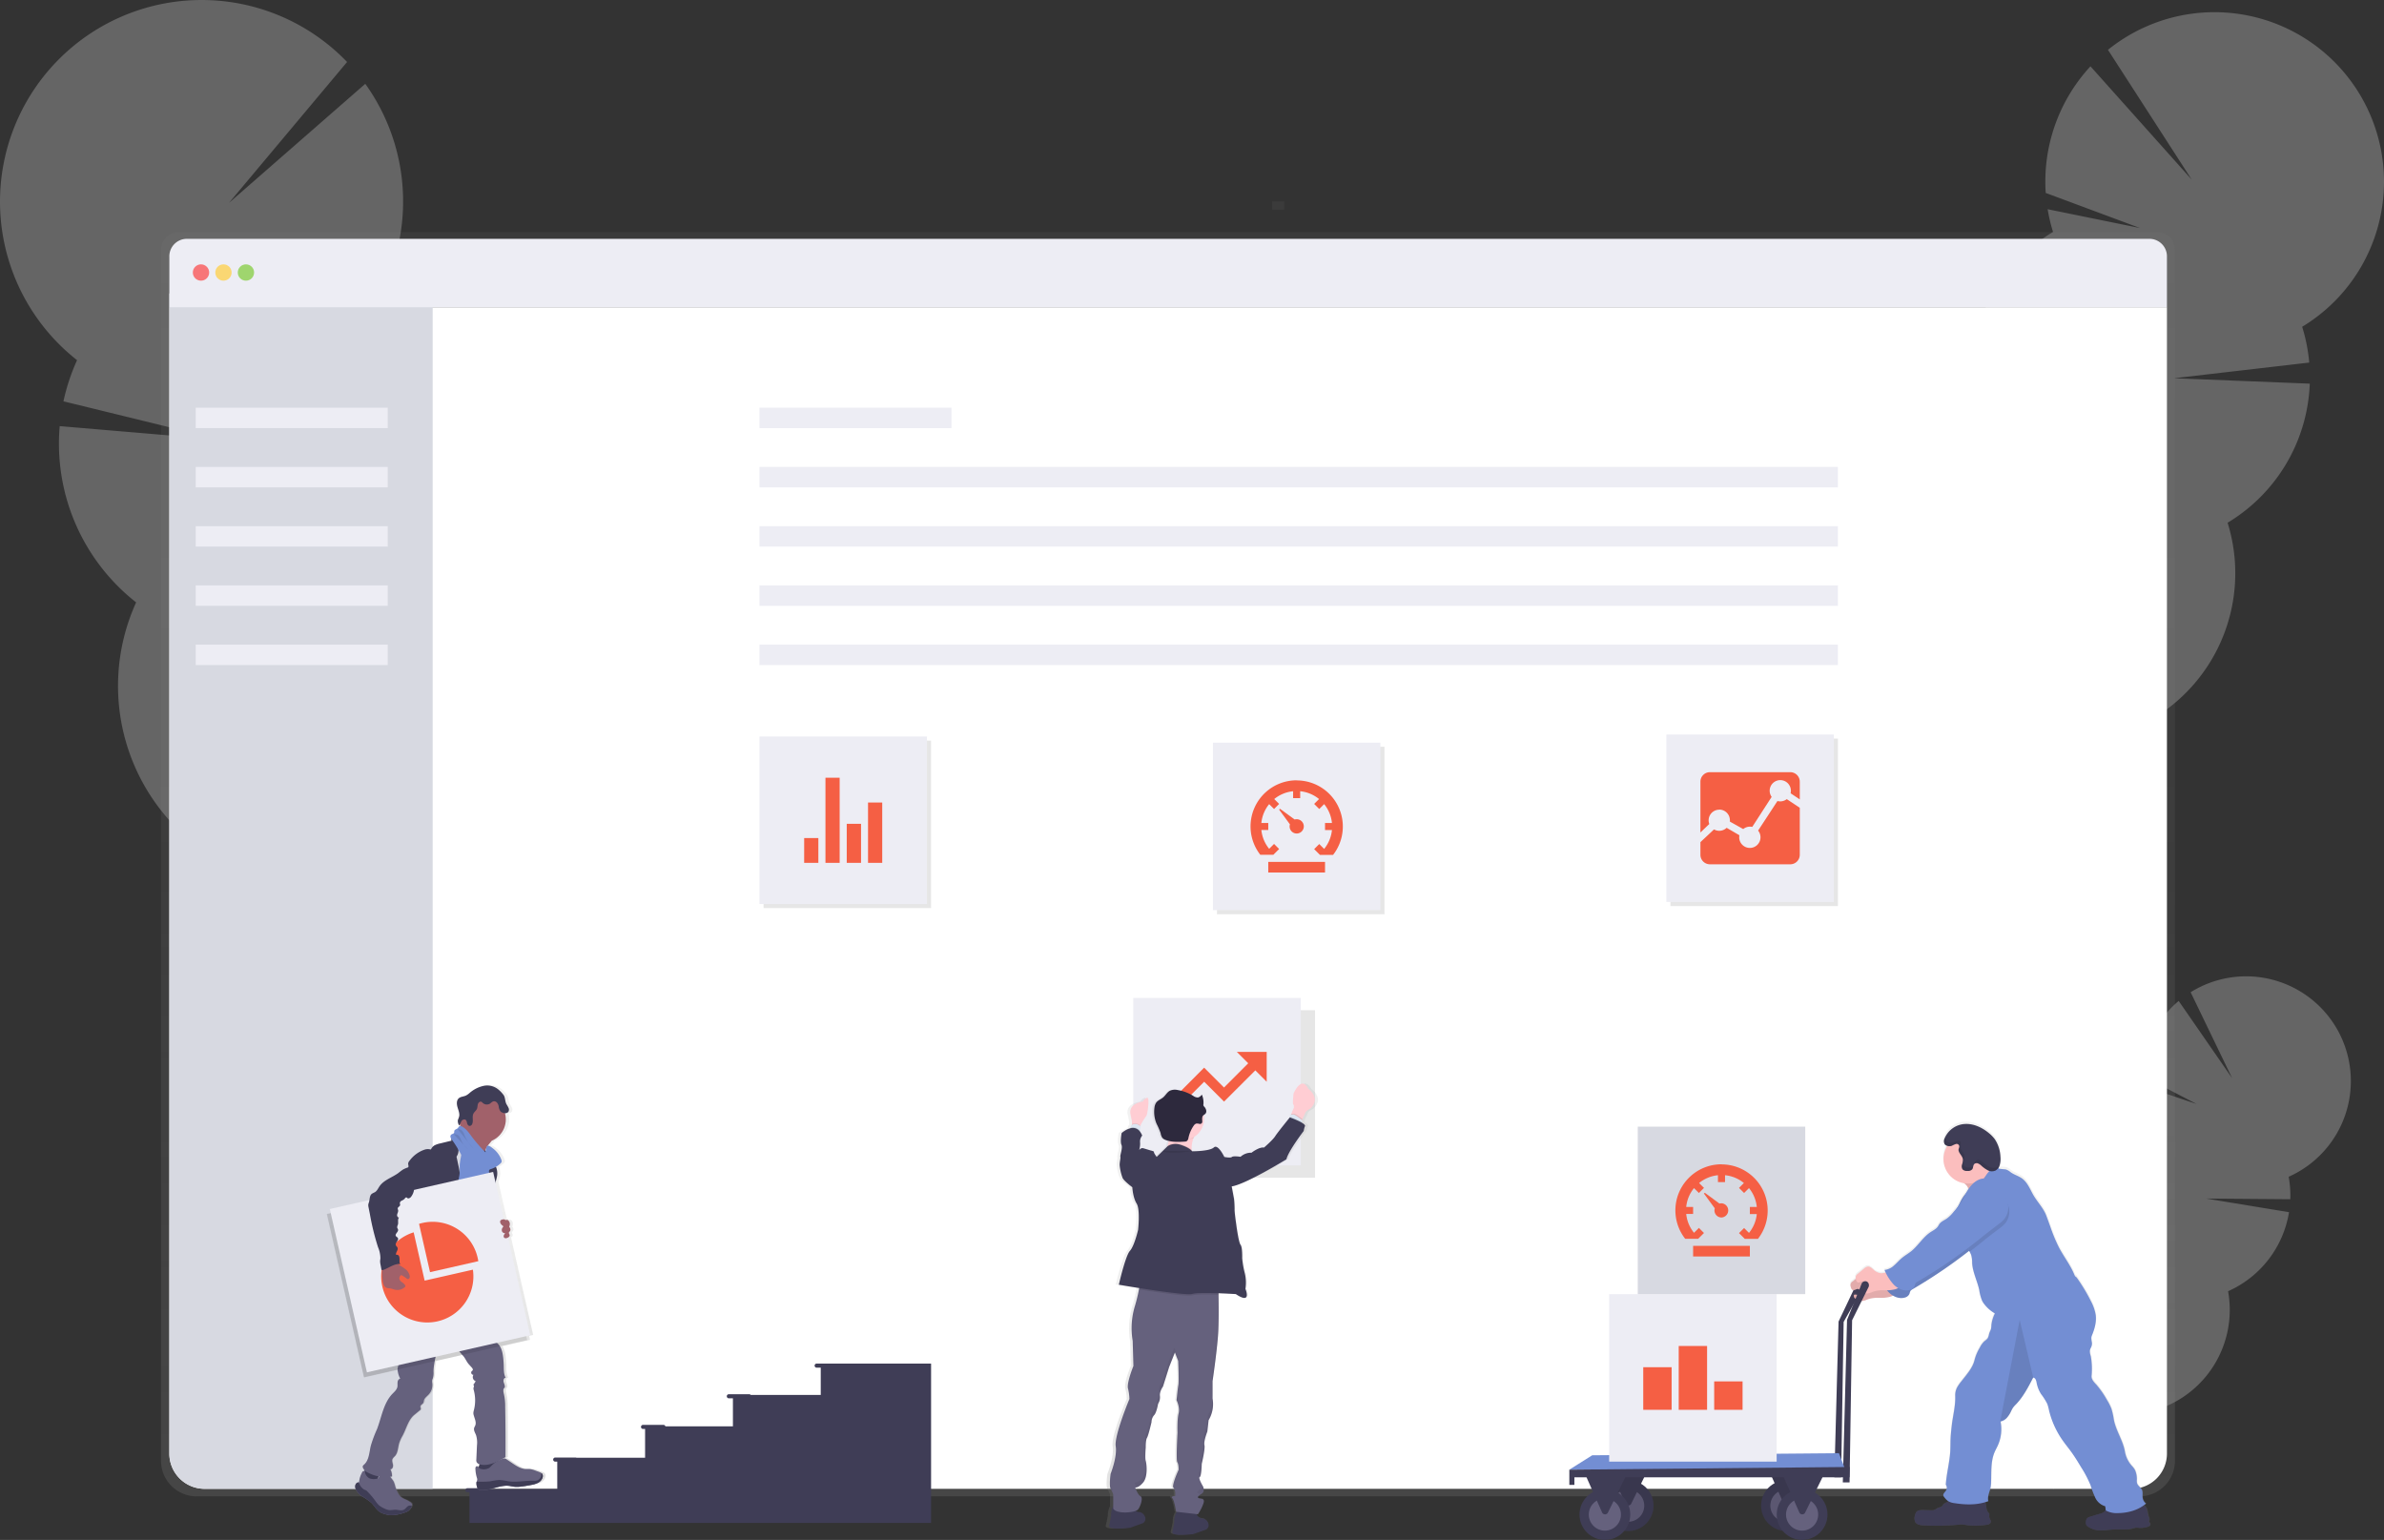 <svg xmlns="http://www.w3.org/2000/svg" xmlns:xlink="http://www.w3.org/1999/xlink" width="1167.178" height="753.965" viewBox="0 0 1167.178 753.965">
  <rect x="0" y="0" width="1167.178" height="753.965" fill="#333333" stroke="none"/>
  <defs>
    <linearGradient id="linear-gradient" x1="0.5" y1="1" x2="0.5" gradientUnits="objectBoundingBox">
      <stop offset="0" stop-color="gray" stop-opacity="0.251"/>
      <stop offset="0.54" stop-color="gray" stop-opacity="0.122"/>
      <stop offset="1" stop-color="gray" stop-opacity="0.102"/>
    </linearGradient>
    <linearGradient id="linear-gradient-2" x1="-17.87" y1="168.19" x2="-17.87" y2="167.19" xlink:href="#linear-gradient"/>
    <linearGradient id="linear-gradient-3" y2="-0.001" xlink:href="#linear-gradient"/>
    <linearGradient id="linear-gradient-4" x1="-1.948" y1="1.001" x2="-1.948" y2="0" xlink:href="#linear-gradient"/>
    <linearGradient id="linear-gradient-5" x1="2.68" y1="0.777" x2="2.68" y2="-0.153" xlink:href="#linear-gradient"/>
  </defs>
  <g id="undraw_Data_points_ubvs" transform="translate(-0.102 -0.095)">
    <g id="Group_11" data-name="Group 11" opacity="0.246">
      <path id="Path_5788" data-name="Path 5788" d="M1023.5,799.4a18.25,18.25,0,0,1-1.73,2.67q-8.64-6.09-17.57-11.93c.12-.25.25-.51.39-.77a16.74,16.74,0,0,1,6-6.51c3.29-2,7-2.48,10-.86s4.76,4.93,4.94,8.77a16.851,16.851,0,0,1-2.03,8.63Z" transform="translate(-16.24 -72.97)" fill="#fff"/>
      <ellipse id="Ellipse_42" data-name="Ellipse 42" cx="14.01" cy="10.7" rx="14.01" ry="10.7" transform="translate(989.831 713.725) rotate(-62.09)" fill="#fff"/>
      <ellipse id="Ellipse_43" data-name="Ellipse 43" cx="14.01" cy="10.7" rx="14.01" ry="10.7" transform="translate(997.851 698.594) rotate(-62.09)" fill="#fff"/>
      <ellipse id="Ellipse_44" data-name="Ellipse 44" cx="14.01" cy="10.7" rx="14.01" ry="10.7" transform="translate(1005.866 683.45) rotate(-62.09)" fill="#fff"/>
      <ellipse id="Ellipse_45" data-name="Ellipse 45" cx="14.01" cy="10.7" rx="14.01" ry="10.7" transform="translate(1013.89 668.311) rotate(-62.09)" fill="#fff"/>
      <path id="Path_5789" data-name="Path 5789" d="M1065.55,611.5a51.922,51.922,0,0,1-.78-7l27,9.08-27-14A51.4,51.4,0,0,1,1083,563.13l26.16,37.81-20.31-42.07a51.28,51.28,0,1,1,48,90.35,51.235,51.235,0,0,1,.8,11l-41.15-.33,40.52,6.67a51.32,51.32,0,0,1-29.84,38.69,51.28,51.28,0,1,1-71.23-37.73,51.28,51.28,0,0,1,29.67-56Z" transform="translate(-16.24 -72.97)" fill="#fff"/>
      <path id="Path_5790" data-name="Path 5790" d="M1131.64,682.38a51.13,51.13,0,0,1-24.53,22.88,51.28,51.28,0,1,1-71.23-37.73C1033.89,656.61,1134.34,677.29,1131.64,682.38Z" transform="translate(-16.24 -72.97)" fill="#fff" opacity="0.1"/>
    </g>
    <g id="Group_12" data-name="Group 12" opacity="0.246">
      <path id="Path_5791" data-name="Path 5791" d="M991.37,496.93a31,31,0,0,1-2.25,4.63Q974,493.51,958.51,485.9c.14-.43.3-.87.47-1.31a27.319,27.319,0,0,1,8.3-11.66c4.87-3.9,10.74-5.37,16-3.38s8.62,7,9.67,13.12A27.21,27.21,0,0,1,991.37,496.93Z" transform="translate(-16.24 -72.97)" fill="#fff"/>
      <ellipse id="Ellipse_46" data-name="Ellipse 46" cx="22.69" cy="17.33" rx="22.69" ry="17.33" transform="matrix(0.356, -0.935, 0.935, 0.356, 944.556, 406.942)" fill="#fff"/>
      <ellipse id="Ellipse_47" data-name="Ellipse 47" cx="22.69" cy="17.33" rx="22.69" ry="17.33" transform="matrix(0.356, -0.935, 0.935, 0.356, 954.419, 381.026)" fill="#fff"/>
      <ellipse id="Ellipse_48" data-name="Ellipse 48" cx="22.69" cy="17.33" rx="22.69" ry="17.33" transform="matrix(0.356, -0.935, 0.935, 0.356, 964.286, 355.104)" fill="#fff"/>
      <ellipse id="Ellipse_49" data-name="Ellipse 49" cx="22.69" cy="17.33" rx="22.69" ry="17.33" transform="matrix(0.356, -0.935, 0.935, 0.356, 974.149, 329.188)" fill="#fff"/>
      <path id="Path_5792" data-name="Path 5792" d="M1021.49,186.67a83.24,83.24,0,0,1-2.65-11.17l45.22,9.21-46.16-17.18a83.11,83.11,0,0,1,21.91-62L1089.37,161l-41-63.54a83,83,0,1,1,95.09,135.6,83.52,83.52,0,0,1,3.46,17.52l-66.17,7.67,66.43,2.65a83.07,83.07,0,0,1-40.24,68.1,83,83,0,1,1-122-46.42,83,83,0,0,1,36.52-95.94Z" transform="translate(-16.24 -72.97)" fill="#fff"/>
      <path id="Path_5793" data-name="Path 5793" d="M1141.79,287.38A82.629,82.629,0,0,1,1106.93,329a83,83,0,1,1-122-46.42C979.6,265.45,1145.11,278.67,1141.79,287.38Z" transform="translate(-16.24 -72.97)" fill="#fff" opacity="0.1"/>
    </g>
    <g id="Group_13" data-name="Group 13" opacity="0.246">
      <path id="Path_5794" data-name="Path 5794" d="M194.62,583.14a37.653,37.653,0,0,0,2,5.8q19-7.29,38.43-14c-.11-.53-.22-1.07-.36-1.62a32.46,32.46,0,0,0-8.07-15c-5.18-5.32-11.89-7.92-18.34-6.34s-11.2,7-13.35,14.05a32.48,32.48,0,0,0-.31,17.11Z" transform="translate(-16.24 -72.97)" fill="#fff"/>
      <ellipse id="Ellipse_50" data-name="Ellipse 50" cx="20.61" cy="26.98" rx="20.61" ry="26.98" transform="translate(164.208 451.899) rotate(-13.72)" fill="#fff"/>
      <ellipse id="Ellipse_51" data-name="Ellipse 51" cx="20.61" cy="26.98" rx="20.61" ry="26.98" transform="translate(156.382 419.858) rotate(-13.72)" fill="#fff"/>
      <ellipse id="Ellipse_52" data-name="Ellipse 52" cx="20.61" cy="26.98" rx="20.61" ry="26.98" transform="translate(148.578 387.824) rotate(-13.72)" fill="#fff"/>
      <ellipse id="Ellipse_53" data-name="Ellipse 53" cx="20.61" cy="26.98" rx="20.61" ry="26.98" transform="translate(140.754 355.792) rotate(-13.72)" fill="#fff"/>
      <path id="Path_5795" data-name="Path 5795" d="M204.82,212.6a97.192,97.192,0,0,0,4.78-12.79L154.89,204l57-13.47a98.81,98.81,0,0,0-16.71-76.43L128.5,172.34l57.77-68.93a98.72,98.72,0,1,0-132.2,146,99,99,0,0,0-6.67,20.15l76.95,18.82L45.57,281.7A98.78,98.78,0,0,0,83,368a98.72,98.72,0,1,0,150.76-36.79,98.73,98.73,0,0,0-29-118.59Z" transform="translate(-16.24 -72.97)" fill="#fff"/>
      <path id="Path_5796" data-name="Path 5796" d="M48,313.7A98.3,98.3,0,0,0,83,368a98.72,98.72,0,1,0,150.76-36.79C242.64,311.73,45.39,302.93,48,313.7Z" transform="translate(-16.24 -72.97)" fill="#fff" opacity="0.1"/>
    </g>
    <path id="Path_5797" data-name="Path 5797" d="M1072.54,186.69H103.8a8.64,8.64,0,0,0-8.63,8.65V788.23a17.43,17.43,0,0,0,17.4,17.46h951.2a17.43,17.43,0,0,0,17.4-17.46V195.34a8.64,8.64,0,0,0-8.63-8.65Z" transform="translate(-16.24 -72.97)" fill="url(#linear-gradient)"/>
    <path id="Path_5798" data-name="Path 5798" d="M1077.25,223.5V784.74A17.26,17.26,0,0,1,1060,802H116.51a17.26,17.26,0,0,1-17.26-17.26V223.5Z" transform="translate(-16.24 -72.97)" fill="#fff"/>
    <path id="Path_5799" data-name="Path 5799" d="M228.17,216.69V802H116.51a17.26,17.26,0,0,1-17.26-17.26v-568Z" transform="translate(-16.24 -72.97)" fill="#d7d9e1"/>
    <path id="Path_5800" data-name="Path 5800" d="M1077.25,198.56V223.5h-978V198.56a8.56,8.56,0,0,1,8.56-8.56h960.88a8.56,8.56,0,0,1,8.56,8.56Z" transform="translate(-16.24 -72.97)" fill="#ededf4"/>
    <circle id="Ellipse_54" data-name="Ellipse 54" cx="4" cy="4" r="4" transform="translate(94.51 129.52)" fill="#fa5959" opacity="0.8"/>
    <circle id="Ellipse_55" data-name="Ellipse 55" cx="4" cy="4" r="4" transform="translate(105.51 129.52)" fill="#fed253" opacity="0.8"/>
    <circle id="Ellipse_56" data-name="Ellipse 56" cx="4" cy="4" r="4" transform="translate(116.51 129.52)" fill="#8ccf4d" opacity="0.8"/>
    <rect id="Rectangle_57" data-name="Rectangle 57" width="94" height="10" transform="translate(371.93 199.71)" fill="#ededf4"/>
    <rect id="Rectangle_58" data-name="Rectangle 58" width="528" height="10" transform="translate(371.93 228.71)" fill="#ededf4"/>
    <rect id="Rectangle_59" data-name="Rectangle 59" width="528" height="10" transform="translate(371.93 257.71)" fill="#ededf4"/>
    <rect id="Rectangle_60" data-name="Rectangle 60" width="528" height="10" transform="translate(371.93 286.71)" fill="#ededf4"/>
    <rect id="Rectangle_61" data-name="Rectangle 61" width="528" height="10" transform="translate(371.93 315.71)" fill="#ededf4"/>
    <rect id="Rectangle_62" data-name="Rectangle 62" width="94" height="10" transform="translate(95.93 199.71)" fill="#ededf4"/>
    <rect id="Rectangle_63" data-name="Rectangle 63" width="94" height="10" transform="translate(95.93 228.71)" fill="#ededf4"/>
    <rect id="Rectangle_64" data-name="Rectangle 64" width="94" height="10" transform="translate(95.93 257.71)" fill="#ededf4"/>
    <rect id="Rectangle_65" data-name="Rectangle 65" width="94" height="10" transform="translate(95.93 286.71)" fill="#ededf4"/>
    <rect id="Rectangle_66" data-name="Rectangle 66" width="94" height="10" transform="translate(95.93 315.71)" fill="#ededf4"/>
    <rect id="Rectangle_67" data-name="Rectangle 67" width="4" height="6" transform="translate(628.92 98.72) rotate(90)" fill="url(#linear-gradient-2)"/>
    <path id="Path_5801" data-name="Path 5801" d="M929.24,701.15a1.88,1.88,0,0,0-1-1.48,1.92,1.92,0,0,0-2.55,1.07l-9.21,19.37-2.07,76.25h3.32l1.24-76.08,10.12-17.93a1.919,1.919,0,0,0,.15-1.2Z" transform="translate(-16.24 -72.97)" fill="#3f3d56"/>
    <path id="Path_5802" data-name="Path 5802" d="M1069,819.92a1.454,1.454,0,0,1-.16.19,2.671,2.671,0,0,1-1.14.57h0a11.136,11.136,0,0,1-2.57.43h-.26a10.649,10.649,0,0,1-1.49,0,7.88,7.88,0,0,0-1.09-.07h0a7.631,7.631,0,0,0-1.55.38,13.289,13.289,0,0,1-3.44.49h-4.98c-2.24,0-4.46.42-6.7.45h-.72a10.579,10.579,0,0,1-6.18-1.85,2.34,2.34,0,0,1-.81-.93,2.681,2.681,0,0,1-.15-1.23,2.9,2.9,0,0,1,.75-2.06,3.218,3.218,0,0,1,1.19-.58l2.28-.72,2.44-.73.16-.05.46-.13.29-.1a4.721,4.721,0,0,0,1-.47,3.36,3.36,0,0,0,1-1c0-.08.1-.16.14-.24v-.19c-.07-.52-.13-1-.22-1.56a6.149,6.149,0,0,1-3.06-1.73,9.876,9.876,0,0,1-1.79-2.41,50.819,50.819,0,0,1-2.33-6.17,55.58,55.58,0,0,0-4.63-8.89c-1.59-2.65-3.18-5.3-5-7.8-1.2-1.65-2.49-3.24-3.68-4.9a43.308,43.308,0,0,1-7.07-15.46,21.452,21.452,0,0,0-.86-3.14,32.943,32.943,0,0,0-3-4.75,15.589,15.589,0,0,1-2.19-5.62c-.21-1.14-.56-2.36-1.69-2.48h0l-.12.24c-2.34,4.57-4.75,9.2-8.29,12.92a13.827,13.827,0,0,0-1.55,1.78,18.13,18.13,0,0,0-1,1.91,12.6,12.6,0,0,1-2.2,3.22,7.428,7.428,0,0,1-.87.74,4.868,4.868,0,0,1-1.37.68h0a3.916,3.916,0,0,1-.59.14.676.676,0,0,1,0,.14c0,.06,0,.11,0,.16a19.561,19.561,0,0,1-.76,9.92,1,1,0,0,1-.1.29c-.17.47-.36.92-.56,1.37-.51,1.1-1.11,2.15-1.58,3.27-.08.19-.16.38-.23.57-1.67,4.44-1.26,9.39-1.46,14.16a15.348,15.348,0,0,1-.37,3.1c-.28,1.15-.73,2.34-1,3.52a6,6,0,0,0,0,2.72h-.1c-.45.17-.9.32-1.35.46v.06c.17.93.32,1.86.48,2.78a4.1,4.1,0,0,0,.86,2.22,4.189,4.189,0,0,1,.4.44c.33.51,0,1.19.1,1.8.09.86.89,1.59.76,2.45a1.6,1.6,0,0,1-1,1.15,2.82,2.82,0,0,1-.64.21h-.13l-.75.09a34.693,34.693,0,0,1-9.27.09c-.61-.1-1.21-.24-1.82-.29a12.84,12.84,0,0,0-2.32.1,114.47,114.47,0,0,1-17.07.33c-1.48-.08-3.18-.32-4-1.59a4.67,4.67,0,0,1-.08-3.6,3.739,3.739,0,0,1,.5-1.26.94.94,0,0,1,.09-.12c.76-.94,2.2-1,3.43-1l4,.12a3.59,3.59,0,0,0,1.18-.1,12.354,12.354,0,0,0,1.77-1c.77-.37,1.74-.4,2.29-1l.07-.09a3.178,3.178,0,0,0,.28-.43l.06-.08h0a.351.351,0,0,0,0-.08c.51-.67,1.41-.89,2.13-1.32a1.439,1.439,0,0,0,.31-.22l.08-.07a8.609,8.609,0,0,1-2-2,2.14,2.14,0,0,1-.46-.8,1.21,1.21,0,0,1,.05-.68,1,1,0,0,1,.07-.15c.28-.56.86-1.06,1.18-1.63v-.05a2.57,2.57,0,0,0-.13-2.79c.33-5.45,1.83-10.78,2.17-16.24.13-2.17.07-4.35.17-6.52s.34-4.29.58-6.42c.55-4.88,1.87-9.66,1.69-14.56a8.989,8.989,0,0,1,0-1.37v-.09a8.2,8.2,0,0,1,.93-2.87,22.178,22.178,0,0,1,2-2.87c2.55-3.31,5.61-6.62,6.52-10.71a23.13,23.13,0,0,1,2.54-5.93,10.419,10.419,0,0,1,2.21-3.11,9.394,9.394,0,0,0,1.47-1.26c.68-.88.7-2.09,1.1-3.14a14.526,14.526,0,0,0,.69-1.6,1,1,0,0,1,0-.17,10.865,10.865,0,0,0,.14-1.71v-.48h0a17.373,17.373,0,0,1,1.42-4.74l.25-.57a17.661,17.661,0,0,1-5-4.32,9.867,9.867,0,0,1-1.2-1.82,22.007,22.007,0,0,1-1.45-5.48c-1-4.43-3.17-8.6-3.47-13.12a14.827,14.827,0,0,0-.48-4.11,8.761,8.761,0,0,0-.47-1c-.08-.14-.15-.28-.22-.42a.8.8,0,0,1-.08-.16l-.22-.41-.34.26a248.488,248.488,0,0,1-26.61,18.19l-.8.47a2.929,2.929,0,0,0-1,.86l-.09.16h0c-.19.39-.24.84-.4,1.25a3.38,3.38,0,0,1-2.31,1.84,7.13,7.13,0,0,1-5.24-.68c-.2-.1-.4-.21-.59-.33a6.634,6.634,0,0,1-.66.32,6.494,6.494,0,0,1-.87.33,18.212,18.212,0,0,1-5.11.46,15.539,15.539,0,0,0-5.09.56,12.819,12.819,0,0,1-3.27,1h-.39a5.881,5.881,0,0,1-1.85-.55l-.34-.15c-.17-.09-.34-.17-.51-.28a2.692,2.692,0,0,1-.5-.39,1.829,1.829,0,0,1-.47-.79,1.339,1.339,0,0,1,0-.66.39.39,0,0,1,.14-.25.41.41,0,0,1,.24-.06,7.509,7.509,0,0,1,1.42.12,4.659,4.659,0,0,0,.83,0h.15a1.77,1.77,0,0,0,1.26-.7.658.658,0,0,0,.11-.2h0a.869.869,0,0,0,.08-.37.287.287,0,0,0,0-.09c-.17-.08-.35-.16-.51-.25l-.25-.15h-.05a2.437,2.437,0,0,1-.43-.35,1.331,1.331,0,0,1-.21-.26,1.569,1.569,0,0,1-.25-.5h0a2.381,2.381,0,0,0-1,0c-.45.12-.91.39-1.36.48a1.13,1.13,0,0,1-.68,0c-.65-.23-.87-1-1-1.69a.738.738,0,0,0-.08-.4h0a2.27,2.27,0,0,1,0-.78,2.84,2.84,0,0,1,1.09-1.42l1.36-1.14.1-.08a3.449,3.449,0,0,1-.06-.34,2,2,0,0,1,0-.77,2.86,2.86,0,0,1,1.09-1.42l3-2.53a3.52,3.52,0,0,1,1.91-1c1.09-.07,2,.83,2.78,1.55a6.15,6.15,0,0,0,3.64,1.75,5.271,5.271,0,0,0,1.93-.26l.35-.12c-.07-.15-.15-.3-.22-.46s-.24-.51-.35-.76a8.29,8.29,0,0,0,4.7-2.25c1.34-1.16,2.49-2.53,3.84-3.67s3.13-2.17,4.61-3.36c3.44-2.79,5.73-6.89,9.41-9.35,1.27-.86,2.75-1.54,3.62-2.82.27-.39.47-.84.75-1.23.88-1.24,2.39-1.81,3.64-2.67a18,18,0,0,0,3.35-3.34c.72-.87,1.45-1.74,2.13-2.63.64-1.18,1.17-2.41,1.84-3.58a17.8,17.8,0,0,1,2-2.77c.17-.33.34-.66.53-1s.32-.55.49-.81.25-.37.38-.55c-.38-.67-.74-1.25-.91-1.49l-.08-.12a12.948,12.948,0,0,0-1.17-1.09q-.66-.11-1.29-.27a12.09,12.09,0,0,1-8.89-11.68h0a12,12,0,0,1,1.32-5.46c.17-.34.36-.66.56-1a5.332,5.332,0,0,1-.55-.23,2.119,2.119,0,0,1-.77-.63,1.841,1.841,0,0,1-.32-.81,4.07,4.07,0,0,1,.3-2,9,9,0,0,1,.38-.9s0,0,0-.05a11.54,11.54,0,0,1,9.75-6.18c4.26-.17,8.4,1.82,11.76,4.68A15.826,15.826,0,0,1,993,629.6a17,17,0,0,1,2.77,8.64,13.116,13.116,0,0,1,0,2.87,6.8,6.8,0,0,1-.2,1c-.06.2-.13.39-.2.58a4.068,4.068,0,0,1-.19.42h0a2.925,2.925,0,0,1-.21.39v.05l-.06.09.11.24a2.241,2.241,0,0,0,.11.22h0c.84.07,1.6.18,2.44.25a5.18,5.18,0,0,1,1.18.18,8.059,8.059,0,0,1,2.15,1.34c1.73,1.22,3.85,1.79,5.54,3.05,2.51,1.86,3.75,4.92,5.24,7.67,2,3.68,5.23,6.81,6.66,10.75l1.95,5.35a82.093,82.093,0,0,0,4.27,10.3c2.4,4.59,5.66,8.72,7.59,13.52a2.13,2.13,0,0,0,1,1.12,87.7,87.7,0,0,1,7,11.68,22.58,22.58,0,0,1,2.38,6.77,16.09,16.09,0,0,1-.52,6.32,29.093,29.093,0,0,1-1.21,3.59,6.012,6.012,0,0,0-.41,1.28.687.687,0,0,0,0,.14,12.115,12.115,0,0,0,.3,2.38,4.38,4.38,0,0,1-.21,1.9.818.818,0,0,1-.11.28,11.069,11.069,0,0,0-.65,1.51v.19a7.524,7.524,0,0,0,.42,2.71,35.924,35.924,0,0,1,.41,9.94c-.1,1.65,1.24,3,2.36,4.21a44.6,44.6,0,0,1,5.25,7.64,24.239,24.239,0,0,1,2.15,4.29,37.908,37.908,0,0,1,1.15,5.28c1.06,5.47,4.51,10.3,5.45,15.79a14.161,14.161,0,0,0,3.2,6.79,13.9,13.9,0,0,1,1.38,1.67,6.737,6.737,0,0,1,.69,1.49,11,11,0,0,1,.56,3.78,6,6,0,0,0,.11,1.84c.39,1.27,1.78,2,2.36,3.17s.17,2.73.39,4.09a4.479,4.479,0,0,0,1.64,2.76c-.33.29-.68.56-1,.82a4.081,4.081,0,0,1,.86.9,3.489,3.489,0,0,1,.39.74c.55,1.27.57,2.78,1,4.12a2.94,2.94,0,0,1,.29,1.73,1.932,1.932,0,0,0-.14.51c0,.38.39.62.54,1a1,1,0,0,1-.18.98Z" transform="translate(-16.24 -72.97)" fill="url(#linear-gradient-3)"/>
    <path id="Path_5803" data-name="Path 5803" d="M981.25,658.3a26.182,26.182,0,0,0,7-3.53l7.71-4.91a6.72,6.72,0,0,1-5-3.46,17.7,17.7,0,0,1-1.88-6,31.349,31.349,0,0,0-8.86,5.8c-1.07.92-3.32,2.3-3.65,3.73s1.76,2.59,2.57,3.55C979.45,653.83,982.07,658.08,981.25,658.3Z" transform="translate(-16.24 -72.97)" fill="#fbbebe"/>
    <path id="Path_5804" data-name="Path 5804" d="M981.25,658.3a26.182,26.182,0,0,0,7-3.53l7.71-4.91a6.72,6.72,0,0,1-5-3.46,17.7,17.7,0,0,1-1.88-6,31.349,31.349,0,0,0-8.86,5.8c-1.07.92-3.32,2.3-3.65,3.73s1.76,2.59,2.57,3.55C979.45,653.83,982.07,658.08,981.25,658.3Z" transform="translate(-16.24 -72.97)" opacity="0.1"/>
    <path id="Path_5805" data-name="Path 5805" d="M939.1,698.87a8.52,8.52,0,0,1-4.33,1.31,6.32,6.32,0,0,1-3.64-1.74c-.81-.72-1.68-1.62-2.77-1.54a3.57,3.57,0,0,0-1.91,1l-3,2.52a2.09,2.09,0,0,0-1,2.57c.14.67.36,1.46,1,1.69s1.35-.27,2-.45a2.39,2.39,0,0,1,2.35.69,1.41,1.41,0,0,1,.4.9c0,.75-.84,1.24-1.59,1.28s-1.5-.21-2.25-.16a.41.41,0,0,0-.24.06.4.4,0,0,0-.14.24,1.569,1.569,0,0,0,.48,1.45,4.188,4.188,0,0,0,1.35.81,5.491,5.491,0,0,0,1.85.55c1.27.08,2.44-.63,3.65-1a16,16,0,0,1,5.08-.56,17.744,17.744,0,0,0,5.1-.45,5.77,5.77,0,0,0,3.86-3.13.81.81,0,0,0,.07-.48.82.82,0,0,0-.35-.41c-2.31-1.71-3.25-3.79-5.85-5Z" transform="translate(-16.24 -72.97)" fill="#fbbebe"/>
    <path id="Path_5806" data-name="Path 5806" d="M939.1,698.87a8.52,8.52,0,0,1-4.33,1.31,6.32,6.32,0,0,1-3.64-1.74c-.81-.72-1.68-1.62-2.77-1.54a3.57,3.57,0,0,0-1.91,1l-3,2.52a2.09,2.09,0,0,0-1,2.57c.14.67.36,1.46,1,1.69s1.35-.27,2-.45a2.39,2.39,0,0,1,2.35.69,1.41,1.41,0,0,1,.4.9c0,.75-.84,1.24-1.59,1.28s-1.5-.21-2.25-.16a.41.41,0,0,0-.24.06.4.4,0,0,0-.14.24,1.569,1.569,0,0,0,.48,1.45,4.188,4.188,0,0,0,1.35.81,5.491,5.491,0,0,0,1.85.55c1.27.08,2.44-.63,3.65-1a16,16,0,0,1,5.08-.56,17.744,17.744,0,0,0,5.1-.45,5.77,5.77,0,0,0,3.86-3.13.81.81,0,0,0,.07-.48.82.82,0,0,0-.35-.41c-2.31-1.71-3.25-3.79-5.85-5Z" transform="translate(-16.24 -72.97)" opacity="0.1"/>
    <path id="Path_5807" data-name="Path 5807" d="M987.63,654.67a5,5,0,0,0-4.38-.53,9.43,9.43,0,0,0-3.78,2.52,17.237,17.237,0,0,0-2.66,3.52c-.71,1.23-1.26,2.54-1.95,3.78a39.415,39.415,0,0,1-4.5,6.11,17.551,17.551,0,0,1-3.35,3.32c-1.24.86-2.75,1.43-3.63,2.66-.28.39-.48.83-.76,1.23-.86,1.26-2.33,1.94-3.61,2.79-3.68,2.45-6,6.52-9.39,9.29-1.48,1.19-3.15,2.13-4.61,3.35s-2.5,2.49-3.83,3.64a8.2,8.2,0,0,1-4.7,2.23,24,24,0,0,0,4.6,7.24c2,2,5,3.35,7.8,2.55a3.39,3.39,0,0,0,2.31-1.83,7.565,7.565,0,0,1,.48-1.41,3,3,0,0,1,1.05-.85,247.179,247.179,0,0,0,31.54-21.86c2.67-2.17,5.31-4.11,8-6.2a17.514,17.514,0,0,0,2.71-2.37,9,9,0,0,0,1.09-9.92,23.747,23.747,0,0,0-2.51-3.41,30.078,30.078,0,0,0-5.92-5.85Z" transform="translate(-16.24 -72.97)" fill="#738ed3"/>
    <path id="Path_5808" data-name="Path 5808" d="M987.63,654.67a5,5,0,0,0-4.38-.53,9.43,9.43,0,0,0-3.78,2.52,17.237,17.237,0,0,0-2.66,3.52c-.71,1.23-1.26,2.54-1.95,3.78a39.415,39.415,0,0,1-4.5,6.11,17.551,17.551,0,0,1-3.35,3.32c-1.24.86-2.75,1.43-3.63,2.66-.28.39-.48.83-.76,1.23-.86,1.26-2.33,1.94-3.61,2.79-3.68,2.45-6,6.52-9.39,9.29-1.48,1.19-3.15,2.13-4.61,3.35s-2.5,2.49-3.83,3.64a8.2,8.2,0,0,1-4.7,2.23,24,24,0,0,0,4.6,7.24c2,2,5,3.35,7.8,2.55a3.39,3.39,0,0,0,2.31-1.83,7.565,7.565,0,0,1,.48-1.41,3,3,0,0,1,1.05-.85,247.179,247.179,0,0,0,31.54-21.86c2.67-2.17,5.31-4.11,8-6.2a17.514,17.514,0,0,0,2.71-2.37,9,9,0,0,0,1.09-9.92,23.747,23.747,0,0,0-2.51-3.41,30.078,30.078,0,0,0-5.92-5.85Z" transform="translate(-16.24 -72.97)" opacity="0.1"/>
    <path id="Path_5809" data-name="Path 5809" d="M969.82,808.41a6.659,6.659,0,0,0-2.12,1.32c-.17.21-.28.47-.46.67-.55.65-1.53.68-2.29,1.05a13.549,13.549,0,0,1-1.77,1,3.942,3.942,0,0,1-1.19.09l-4-.12c-1.28,0-2.78,0-3.52,1.07a3.739,3.739,0,0,0-.5,1.26,4.62,4.62,0,0,0,.08,3.58c.78,1.25,2.48,1.49,4,1.57a112.878,112.878,0,0,0,17-.33,13.737,13.737,0,0,1,2.31-.09,18.168,18.168,0,0,1,1.82.29,35,35,0,0,0,9.26-.09,4.712,4.712,0,0,0,1.53-.33,1.58,1.58,0,0,0,1-1.14c.13-.86-.67-1.58-.76-2.44-.06-.61.23-1.28-.1-1.79a2.724,2.724,0,0,0-.4-.43,4.091,4.091,0,0,1-.85-2.21l-.75-4.28a1.27,1.27,0,0,0-.34-.8,1.19,1.19,0,0,0-.52-.21c-3.15-.72-6.39-.06-9.54.34a26.529,26.529,0,0,1-4.88.24c-.7,0-1-.13-1.5.33A9.964,9.964,0,0,1,969.82,808.41Z" transform="translate(-16.24 -72.97)" fill="#3f3d56"/>
    <path id="Path_5810" data-name="Path 5810" d="M1046.08,813.53a6.575,6.575,0,0,1-1.77.69q-2.44.72-4.87,1.49a3.22,3.22,0,0,0-1.19.58,2.86,2.86,0,0,0-.75,2.05,2.659,2.659,0,0,0,.15,1.22,2.389,2.389,0,0,0,.81.92,10.851,10.851,0,0,0,6.61,1.84c2.33,0,4.64-.39,7-.45,2.82-.08,5.71.32,8.41-.47a8.117,8.117,0,0,1,1.6-.39,8,8,0,0,1,1.09.07,11.39,11.39,0,0,0,4.31-.39,2.649,2.649,0,0,0,1.15-.57,1.09,1.09,0,0,0,.31-1.17c-.15-.33-.53-.58-.54-1a1.933,1.933,0,0,1,.14-.51,2.911,2.911,0,0,0-.29-1.72c-.54-1.6-.45-3.44-1.41-4.83a6.14,6.14,0,0,0-4.38-2.18,12.209,12.209,0,0,0-4.09.12c-1.51.32-2.92,1-4.41,1.43a14.59,14.59,0,0,1-5.3.5c-1.19-.1-.78.09-1.18,1.08A3.49,3.49,0,0,1,1046.08,813.53Z" transform="translate(-16.24 -72.97)" fill="#3f3d56"/>
    <circle id="Ellipse_57" data-name="Ellipse 57" cx="12.02" cy="12.02" r="12.02" transform="translate(951.6 555.55)" fill="#fbbebe"/>
    <path id="Path_5811" data-name="Path 5811" d="M1067,809.23c-3.73,3.21-8.77,4.61-13.68,4.66a11.18,11.18,0,0,1-6-1.28c-.12-.68-.17-1.41-.3-2.09a7.66,7.66,0,0,1-4.84-4.12,50.227,50.227,0,0,1-2.33-6.13,55.1,55.1,0,0,0-4.63-8.84c-1.58-2.63-3.17-5.26-5-7.74-1.2-1.65-2.49-3.22-3.67-4.87a43,43,0,0,1-7.07-15.36,19.449,19.449,0,0,0-.86-3.12,30.939,30.939,0,0,0-3-4.72,15.51,15.51,0,0,1-2.19-5.59c-.21-1.13-.55-2.35-1.69-2.47h0c-2.38,4.63-4.81,9.32-8.4,13.08a12.85,12.85,0,0,0-1.55,1.76,17.35,17.35,0,0,0-1,1.91,12,12,0,0,1-2.19,3.2,5.129,5.129,0,0,1-2.83,1.54,19.259,19.259,0,0,1-1.36,11.81c-.5,1.1-1.1,2.14-1.57,3.25-1.93,4.55-1.49,9.7-1.69,14.64a15.064,15.064,0,0,1-.36,3.08c-.51,2-1.54,4.18-1,6.2-5.2,2-11,1.86-16.47,1a7.9,7.9,0,0,1-3.07-.93,8.566,8.566,0,0,1-2-2,2.14,2.14,0,0,1-.46-.8c-.21-.95.84-1.64,1.32-2.48A2.55,2.55,0,0,0,969,800c.33-5.43,1.83-10.73,2.16-16.15.14-2.16.08-4.32.18-6.48s.33-4.26.57-6.38c.55-4.84,1.88-9.59,1.69-14.46a8.38,8.38,0,0,1,1-4.31,21.057,21.057,0,0,1,2-2.85c2.54-3.29,5.6-6.58,6.51-10.64a23,23,0,0,1,2.53-5.89,10.41,10.41,0,0,1,2.22-3.09,9.8,9.8,0,0,0,1.46-1.26c.68-.87.7-2.08,1.11-3.12a17.2,17.2,0,0,0,.67-1.59,8.908,8.908,0,0,0,.19-1.86,17.141,17.141,0,0,1,1.72-5.78,17.67,17.67,0,0,1-5-4.29,10.389,10.389,0,0,1-1.21-1.81,22.744,22.744,0,0,1-1.45-5.44c-1-4.41-3.15-8.55-3.46-13a14.734,14.734,0,0,0-.48-4.09,13.708,13.708,0,0,0-.77-1.59,6.4,6.4,0,0,1-.65-1.61c-.27-1.22.1-2.5,0-3.74a27.219,27.219,0,0,0-.8-3.2,15.364,15.364,0,0,1-.12-4.23,35.117,35.117,0,0,0,.32-5,19.36,19.36,0,0,1,5.26-14.89l.1-.1c.79-.81,1.65-1.56,2.37-2.44,1-1.17,1.67-2.56,2.68-3.7.45-.51,1-1,1.4-1.48a12.052,12.052,0,0,1,1.34-1.51,2.08,2.08,0,0,1,1.88-.5,4.922,4.922,0,0,0,.57,1.76c.86.07,1.63.19,2.48.26a5.183,5.183,0,0,1,1.18.18,7.78,7.78,0,0,1,2.15,1.33c1.72,1.21,3.84,1.78,5.53,3,2.51,1.84,3.75,4.89,5.23,7.62,2,3.66,5.23,6.77,6.66,10.68q1,2.67,1.94,5.32a81.891,81.891,0,0,0,4.27,10.24c2.4,4.55,5.65,8.66,7.57,13.43a2.15,2.15,0,0,0,1,1.11,87.555,87.555,0,0,1,7,11.61,22.057,22.057,0,0,1,2.37,6.73c.46,3.34-.46,6.72-1.72,9.85a4.917,4.917,0,0,0-.43,1.41,11.213,11.213,0,0,0,.3,2.36,4.461,4.461,0,0,1-.32,2.17,9.852,9.852,0,0,0-.65,1.5,6.412,6.412,0,0,0,.39,2.88,35.506,35.506,0,0,1,.4,9.88c-.09,1.64,1.25,3,2.36,4.18a44.611,44.611,0,0,1,5.25,7.59,24.994,24.994,0,0,1,2.14,4.26,37.369,37.369,0,0,1,1.16,5.26c1,5.43,4.5,10.23,5.43,15.68a14,14,0,0,0,3.2,6.74,14.564,14.564,0,0,1,1.38,1.67,6.2,6.2,0,0,1,.68,1.48,10.941,10.941,0,0,1,.57,3.76,5.351,5.351,0,0,0,.11,1.83c.38,1.26,1.78,2,2.35,3.15s.18,2.71.4,4.06A4.321,4.321,0,0,0,1067,809.23Z" transform="translate(-16.24 -72.97)" fill="#738ed3"/>
    <path id="Path_5812" data-name="Path 5812" d="M941.59,695.14a8.55,8.55,0,0,1-4.33,1.31,6.29,6.29,0,0,1-3.64-1.74c-.82-.72-1.69-1.62-2.77-1.54a3.54,3.54,0,0,0-1.91,1l-3,2.52a2.77,2.77,0,0,0-1.08,1.41,2.678,2.678,0,0,0,.07,1.16c.13.67.36,1.46,1,1.69s1.35-.27,2-.45a2.37,2.37,0,0,1,2.35.69,1.36,1.36,0,0,1,.4.9c0,.75-.83,1.25-1.59,1.28s-1.49-.21-2.24-.16a.42.42,0,0,0-.25.06.451.451,0,0,0-.14.24A1.6,1.6,0,0,0,927,705a4.567,4.567,0,0,0,1.36.82,5.729,5.729,0,0,0,1.84.54c1.28.08,2.45-.63,3.65-1a15.849,15.849,0,0,1,5.09-.57,17.77,17.77,0,0,0,5.1-.45,5.76,5.76,0,0,0,3.85-3.13.68.68,0,0,0,.07-.48.8.8,0,0,0-.34-.41c-2.32-1.71-3.26-3.79-5.86-5Z" transform="translate(-16.24 -72.97)" fill="#fbbebe"/>
    <path id="Path_5813" data-name="Path 5813" d="M974,633.16a10.1,10.1,0,0,0-2,.87,3.46,3.46,0,0,1-2.83-.16,2.119,2.119,0,0,1-.77-.63,3,3,0,0,1,0-2.79,11.39,11.39,0,0,1,10.15-7.08c4.25-.17,8.39,1.81,11.74,4.65a16.427,16.427,0,0,1,2.67,2.79,16.9,16.9,0,0,1,2.77,8.59,11.243,11.243,0,0,1-.26,3.84,4.68,4.68,0,0,1-2.17,2.94,4.33,4.33,0,0,1-3.81-.17,15.451,15.451,0,0,1-3.25-2.37,5,5,0,0,0-1.62-1,1.68,1.68,0,0,0-1.76.42c-.55.67-.42,1.76-.92,2.48a2.74,2.74,0,0,1-2.44.82,2.79,2.79,0,0,1-2.32-.78,2.9,2.9,0,0,1-.23-2.37,7.562,7.562,0,0,0,.41-2.43c-.17-1.64-1.62-2.68-2.07-4.2-.29-1,.36-1.42.29-2.32a1.3,1.3,0,0,0-1.58-1.1Z" transform="translate(-16.24 -72.97)" fill="#3f3d56"/>
    <path id="Path_5814" data-name="Path 5814" d="M1011.77,747.46v.1h0c-2.38,4.63-4.81,9.32-8.4,13.08a12.854,12.854,0,0,0-1.55,1.76,17.356,17.356,0,0,0-1,1.91,12,12,0,0,1-2.19,3.2l-3,1.5,9.53-49.73Z" transform="translate(-16.24 -72.97)" opacity="0.1"/>
    <path id="Path_5815" data-name="Path 5815" d="M997.92,672.19a17.508,17.508,0,0,1-2.71,2.37c-2.74,2.09-5.38,4-8,6.2q-3.23,2.63-6.52,5.13a6.4,6.4,0,0,1-.65-1.61c-.27-1.22.1-2.5,0-3.74a27.228,27.228,0,0,0-.8-3.2,15.363,15.363,0,0,1-.12-4.23,35.115,35.115,0,0,0,.32-5,19.36,19.36,0,0,1,5.26-14.89l.1-.1a7.766,7.766,0,0,1,1.41-.63,5,5,0,0,1,4.38.53,29.86,29.86,0,0,1,6,5.86,23.113,23.113,0,0,1,2.51,3.4,9,9,0,0,1-1.18,9.91Z" transform="translate(-16.24 -72.97)" opacity="0.1"/>
    <path id="Path_5816" data-name="Path 5816" d="M990.12,650.94a5,5,0,0,0-4.39-.53,9.459,9.459,0,0,0-3.77,2.52,17.284,17.284,0,0,0-2.67,3.52c-.7,1.23-1.26,2.54-1.94,3.78a38.849,38.849,0,0,1-4.51,6.11,17.222,17.222,0,0,1-3.34,3.32c-1.25.86-2.76,1.43-3.64,2.66-.28.39-.48.83-.75,1.23-.87,1.26-2.34,1.94-3.62,2.79-3.67,2.45-6,6.52-9.38,9.29-1.48,1.19-3.15,2.13-4.61,3.35s-2.5,2.49-3.84,3.64a8.15,8.15,0,0,1-4.69,2.23,24,24,0,0,0,4.59,7.24c2,2,5.05,3.35,7.81,2.55a3.38,3.38,0,0,0,2.3-1.83,8.388,8.388,0,0,1,.49-1.41,3,3,0,0,1,1.05-.85,247.864,247.864,0,0,0,31.54-21.86c2.67-2.17,5.31-4.11,8-6.2a17.061,17.061,0,0,0,2.71-2.37,9,9,0,0,0,1.1-9.92,22.492,22.492,0,0,0-2.52-3.4,29.809,29.809,0,0,0-5.92-5.86Z" transform="translate(-16.24 -72.97)" fill="#738ed3"/>
    <g id="Group_14" data-name="Group 14" opacity="0.1">
      <path id="Path_5817" data-name="Path 5817" d="M980.31,644.67a2.76,2.76,0,0,1-2.32-.78,2.9,2.9,0,0,1-.23-2.37,7.5,7.5,0,0,0,.41-2.42c-.17-1.65-1.62-2.68-2.07-4.21-.29-1,.36-1.42.29-2.32a1.31,1.31,0,0,0-1.55-1.07,10.1,10.1,0,0,0-2,.87,3.46,3.46,0,0,1-2.83-.15,2.351,2.351,0,0,1-.77-.63,3,3,0,0,1,0-2.8v-.09a10.529,10.529,0,0,0-.86,1.75,3,3,0,0,0,0,2.79,2.122,2.122,0,0,0,.77.63A3.46,3.46,0,0,0,972,634a10.1,10.1,0,0,1,2-.87,1.3,1.3,0,0,1,1.55,1.07c.07.9-.58,1.32-.29,2.32.45,1.52,1.9,2.56,2.07,4.2a7.56,7.56,0,0,1-.41,2.43,2.9,2.9,0,0,0,.23,2.37,2.789,2.789,0,0,0,2.32.78,2.74,2.74,0,0,0,2.44-.82,3.38,3.38,0,0,0,.45-1.27,3.529,3.529,0,0,1-2.05.46Z" transform="translate(-16.24 -72.97)"/>
      <path id="Path_5818" data-name="Path 5818" d="M994.1,644.52a4.31,4.31,0,0,1-3.8-.16A16.536,16.536,0,0,1,987,642a4.73,4.73,0,0,0-1.61-1,1.68,1.68,0,0,0-1.76.42,3.24,3.24,0,0,0-.52,1.4,1.75,1.75,0,0,1,1.45-.16,5,5,0,0,1,1.62,1,15.446,15.446,0,0,0,3.25,2.37,4.33,4.33,0,0,0,3.81.17,4.63,4.63,0,0,0,2.13-2.8A3.759,3.759,0,0,1,994.1,644.52Z" transform="translate(-16.24 -72.97)"/>
    </g>
    <circle id="Ellipse_58" data-name="Ellipse 58" cx="12.43" cy="12.43" r="12.43" transform="translate(862.3 724.85)" fill="#3f3d56"/>
    <circle id="Ellipse_59" data-name="Ellipse 59" cx="12.43" cy="12.43" r="12.43" transform="translate(862.3 724.85)" opacity="0.1"/>
    <circle id="Ellipse_60" data-name="Ellipse 60" cx="7.87" cy="7.87" r="7.87" transform="translate(866.86 729.41)" fill="#65617d"/>
    <circle id="Ellipse_61" data-name="Ellipse 61" cx="7.87" cy="7.87" r="7.87" transform="translate(866.86 729.41)" opacity="0.1"/>
    <path id="Path_5819" data-name="Path 5819" d="M881.43,790.77l8.16,18.44a1.58,1.58,0,0,0,2.87.06l9.7-19.75Z" transform="translate(-16.24 -72.97)" fill="#3f3d56"/>
    <path id="Path_5820" data-name="Path 5820" d="M881.43,790.77l8.16,18.44a1.58,1.58,0,0,0,2.87.06l9.7-19.75Z" transform="translate(-16.24 -72.97)" opacity="0.1"/>
    <circle id="Ellipse_62" data-name="Ellipse 62" cx="12.43" cy="12.43" r="12.43" transform="translate(784.8 724.85)" fill="#3f3d56"/>
    <circle id="Ellipse_63" data-name="Ellipse 63" cx="12.43" cy="12.43" r="12.43" transform="translate(784.8 724.85)" opacity="0.1"/>
    <circle id="Ellipse_64" data-name="Ellipse 64" cx="7.87" cy="7.87" r="7.87" transform="translate(789.36 729.41)" fill="#65617d"/>
    <circle id="Ellipse_65" data-name="Ellipse 65" cx="7.87" cy="7.87" r="7.87" transform="translate(789.36 729.41)" opacity="0.1"/>
    <path id="Path_5821" data-name="Path 5821" d="M803.94,790.77l8.16,18.44a1.58,1.58,0,0,0,2.87.06l9.69-19.75Z" transform="translate(-16.24 -72.97)" fill="#3f3d56"/>
    <path id="Path_5822" data-name="Path 5822" d="M803.94,790.77l8.16,18.44a1.58,1.58,0,0,0,2.87.06l9.69-19.75Z" transform="translate(-16.24 -72.97)" opacity="0.1"/>
    <path id="Path_5823" data-name="Path 5823" d="M931.31,702a1.86,1.86,0,0,0-1-1.48,1.92,1.92,0,0,0-2.55,1.07l-7.13,17.71-2.07,79.57h3.31l1.24-79.4,8.06-16.27A1.91,1.91,0,0,0,931.31,702Z" transform="translate(-16.24 -72.97)" fill="#3f3d56"/>
    <path id="Path_5824" data-name="Path 5824" d="M768.43,719.66l11.19-7.04,120.8-1.04,3.11,8.08Z" fill="#738ed3"/>
    <path id="Path_5825" data-name="Path 5825" d="M768.43,727.12v-7.46l137.29-1.32-.13,5.05H770.91v3.73Z" fill="#3f3d56"/>
    <circle id="Ellipse_66" data-name="Ellipse 66" cx="12.43" cy="12.43" r="12.43" transform="translate(773.4 729.2)" fill="#3f3d56"/>
    <circle id="Ellipse_67" data-name="Ellipse 67" cx="7.87" cy="7.87" r="7.87" transform="translate(777.96 733.76)" fill="#65617d"/>
    <path id="Path_5826" data-name="Path 5826" d="M792.54,795.12l8.16,18.44a1.58,1.58,0,0,0,2.87.06l9.69-19.74Z" transform="translate(-16.24 -72.97)" fill="#3f3d56"/>
    <circle id="Ellipse_68" data-name="Ellipse 68" cx="12.43" cy="12.43" r="12.43" transform="translate(869.96 729.2)" fill="#3f3d56"/>
    <circle id="Ellipse_69" data-name="Ellipse 69" cx="7.87" cy="7.87" r="7.87" transform="translate(874.52 733.76)" fill="#65617d"/>
    <path id="Path_5827" data-name="Path 5827" d="M889.1,795.12l8.16,18.44a1.58,1.58,0,0,0,2.87.06l9.69-19.74Z" transform="translate(-16.24 -72.97)" fill="#3f3d56"/>
    <rect id="Rectangle_68" data-name="Rectangle 68" width="82" height="82" transform="translate(787.93 633.71)" fill="#ededf4"/>
    <path id="Path_5828" data-name="Path 5828" d="M820.85,742.48h13.9v20.84h-13.9Zm17.37-10.42h13.89v31.26H838.22Zm17.37,17.36h13.89v13.9H855.59Z" transform="translate(-16.24 -72.97)" fill="#f55f44"/>
    <rect id="Rectangle_69" data-name="Rectangle 69" width="82" height="82" transform="translate(801.93 551.71)" fill="#d7d9e1"/>
    <path id="Path_5829" data-name="Path 5829" d="M845.27,683.05h27.79v5.21H845.27Zm13.9-13.89a3.48,3.48,0,0,0,0-6.95,3.831,3.831,0,0,0-1,.13L851,657.06l-.43.38,5.31,7.24a3.288,3.288,0,0,0-.16,1,3.47,3.47,0,0,0,3.45,3.48Z" transform="translate(-16.24 -72.97)" fill="#f55f44"/>
    <path id="Path_5830" data-name="Path 5830" d="M859.17,643.11a22.57,22.57,0,0,0-17.79,36.47h6.38l.43-.44,2.4-2.39-2.48-2.49-2.4,2.39a17.25,17.25,0,0,1-3.82-9.23h3.38V664h-3.38a17.249,17.249,0,0,1,3.82-9.23l2.4,2.39,2.48-2.49-2.39-2.39a17.279,17.279,0,0,1,9.23-3.82v3.38h3.47v-3.38a17.249,17.249,0,0,1,9.23,3.82l-2.39,2.39,2.49,2.49,2.4-2.39a17.331,17.331,0,0,1,3.82,9.23h-3.39v3.47h3.39a17.33,17.33,0,0,1-3.82,9.23l-2.4-2.39-2.49,2.49,2.4,2.39.44.44H877a22.58,22.58,0,0,0-17.79-36.47Z" transform="translate(-16.24 -72.97)" fill="#f55f44"/>
    <rect id="Rectangle_70" data-name="Rectangle 70" width="82" height="82" transform="translate(373.93 362.71)" opacity="0.1"/>
    <rect id="Rectangle_71" data-name="Rectangle 71" width="82" height="82" transform="translate(371.93 360.71)" fill="#ededf4"/>
    <path id="Path_5831" data-name="Path 5831" d="M420.48,453.85h6.95v41.68h-6.95Zm-10.42,29.52H417v12.16h-6.95Zm20.84-6.95h7v19.11h-7ZM441.32,466h6.95v29.53h-6.95Z" transform="translate(-16.24 -72.97)" fill="#f55f44"/>
    <rect id="Rectangle_72" data-name="Rectangle 72" width="82" height="82" transform="translate(817.93 361.71)" opacity="0.1"/>
    <rect id="Rectangle_73" data-name="Rectangle 73" width="82" height="82" transform="translate(815.93 359.71)" fill="#ededf4"/>
    <path id="Path_5832" data-name="Path 5832" d="M886.56,465.25l-9.47,14.48a5.13,5.13,0,0,1,1.17,3.28,5.21,5.21,0,1,1-10.42,0,6.116,6.116,0,0,1,.09-1l-6.25-3.64a5.19,5.19,0,0,1-6.18.78l-6.65,6.23v6.21a4.65,4.65,0,0,0,4.63,4.64h39.37a4.66,4.66,0,0,0,4.64-4.64V468.56l-6.36-4.23a5.23,5.23,0,0,1-4.57.92Z" transform="translate(-16.24 -72.97)" fill="#f55f44"/>
    <path id="Path_5833" data-name="Path 5833" d="M858.07,469.45a5.21,5.21,0,0,1,5.21,5.21c0,.22,0,.45,0,.67l6.52,3.65a5.2,5.2,0,0,1,3.3-1.18,5.762,5.762,0,0,1,1.13.12l9.49-14.69a5.193,5.193,0,1,1,9.42-3,5.521,5.521,0,0,1-.14,1.23l4.49,3v-8.69a4.66,4.66,0,0,0-4.64-4.64H853.48a4.65,4.65,0,0,0-4.63,4.64v24.89l4.34-4.16a5.2,5.2,0,0,1,4.88-7Z" transform="translate(-16.24 -72.97)" fill="#f55f44"/>
    <rect id="Rectangle_74" data-name="Rectangle 74" width="82" height="82" transform="translate(595.93 365.71)" opacity="0.1"/>
    <rect id="Rectangle_75" data-name="Rectangle 75" width="82" height="82" transform="translate(593.93 363.71)" fill="#ededf4"/>
    <path id="Path_5834" data-name="Path 5834" d="M637.27,495.05h27.79v5.21H637.27Zm13.9-13.89a3.5,3.5,0,0,0,0-7,3.826,3.826,0,0,0-1,.13L643,469.06l-.43.38,5.31,7.24a3.292,3.292,0,0,0-.16,1,3.47,3.47,0,0,0,3.45,3.48Z" transform="translate(-16.24 -72.97)" fill="#f55f44"/>
    <path id="Path_5835" data-name="Path 5835" d="M651.17,455.11a22.57,22.57,0,0,0-17.79,36.47h6.38l.43-.44,2.4-2.39-2.48-2.49-2.4,2.39a17.25,17.25,0,0,1-3.82-9.23h3.38V476h-3.38a17.25,17.25,0,0,1,3.82-9.23l2.4,2.39,2.48-2.49-2.39-2.39a17.28,17.28,0,0,1,9.23-3.82v3.38h3.47v-3.38a17.25,17.25,0,0,1,9.23,3.82l-2.39,2.39,2.49,2.49,2.4-2.39a17.331,17.331,0,0,1,3.82,9.23h-3.39v3.47h3.39a17.33,17.33,0,0,1-3.82,9.23l-2.4-2.39-2.49,2.49,2.4,2.39.44.44H669a22.58,22.58,0,0,0-17.79-36.47Z" transform="translate(-16.24 -72.97)" fill="#f55f44"/>
    <rect id="Rectangle_76" data-name="Rectangle 76" width="82" height="82" transform="translate(561.93 494.71)" opacity="0.1"/>
    <rect id="Rectangle_77" data-name="Rectangle 77" width="82" height="82" transform="translate(554.93 488.71)" fill="#ededf4"/>
    <path id="Path_5836" data-name="Path 5836" d="M621.89,588.09l5.57,5.56L615.6,605.53l-9.73-9.73-18,18.05,3.43,3.43,14.59-14.59,9.73,9.73,15.31-15.3,5.57,5.57v-14.6Z" transform="translate(-16.24 -72.97)" fill="#f55f44"/>
    <path id="Path_5837" data-name="Path 5837" d="M557.71,820c.59-2.52,1-4.73,1-4.73a9.73,9.73,0,0,1,1.09-4.8v-.68h0v-5.07a16.924,16.924,0,0,0-1.27-2.65c-.92-1.59,0-7.43,0-7.43s3.38-8.22,2.55-13.43S568,758,568,758a22.477,22.477,0,0,0-.74-5.12,4.4,4.4,0,0,1-.09-1.08v-.13h0c.11-3.44,2.83-9.88,2.83-9.88l-.36-12.29s-1.74-7.25,1.1-17a79.48,79.48,0,0,0,2-8.2,3.831,3.831,0,0,1,.13-.69c-5.83-.89-10.28-1.63-10.28-1.63s3.38-14.14,5.66-16.62,4.11-10.25,4.11-10.25,1.19-10-.73-12.91-2.19-8-2.19-8-4.39-3.18-4.94-4.59a23.8,23.8,0,0,1-1.46-6.28c0-1.68.55-3.18.37-4.07s1.28-4.24.55-5.83a4.38,4.38,0,0,1-.3-1.54V632a21.425,21.425,0,0,1,.39-4.15,11.7,11.7,0,0,1,4.33-2.32l.1-.38.25-1a4.93,4.93,0,0,1,.43-.26V622.1l-.69-3.23c-1.34-5.61,6.14-6.45,6.14-6.45a3.94,3.94,0,0,1,2.13-1.86c1.51-.53.25,8.44-.46,9a33.764,33.764,0,0,0-3,4.62h0l-.13.23a3.409,3.409,0,0,1,.34.35l-.28,2v.3a8.251,8.251,0,0,1,1.19,2,4.36,4.36,0,0,0-1.1,3.18,10,10,0,0,1-.45,3.89c.08-.09,1.05-1.14,2-.88s3.65,1.06,3.65,1.06,2,.35,1.83.8,1.37,2.38,1.37,2.38l5.4-5.11c.05-.16.11-.31.15-.47a11.679,11.679,0,0,0,.47-2.24,11.859,11.859,0,0,1-1.72-.55,3.59,3.59,0,0,1-1.5-1,5.821,5.821,0,0,1-.87-2.32,32.444,32.444,0,0,0-2-4.47,14.54,14.54,0,0,1-1.08-8,5.27,5.27,0,0,1,.83-2.35c.88-1.22,2.48-1.71,3.64-2.68s1.92-2.44,3.27-3.17a6.5,6.5,0,0,1,4.1-.35,21.86,21.86,0,0,1,7.65,2.78,3.87,3.87,0,0,0,2.56.84,3.44,3.44,0,0,0,1.85-1.35v-.08l.06-.07a9.571,9.571,0,0,1,.84,4v.65a1.785,1.785,0,0,0,0,.23,1.094,1.094,0,0,0,0,.18h0a.9.9,0,0,0,0,.28,2,2,0,0,0,.51.73,4.41,4.41,0,0,1,.44.6.651.651,0,0,0-.08-.22,3.13,3.13,0,0,1,.56,1.7,1.7,1.7,0,0,1-.4,1.22,6.673,6.673,0,0,1-.88.71,10.765,10.765,0,0,1,.16,1.8,10.47,10.47,0,0,1-5.09,8.91l-.18.46a12.81,12.81,0,0,0-1,5.89,1.092,1.092,0,0,0,.06.43l.2.22h0s8.91.09,11-1.81,5.3,4.64,5.3,4.64,3.19.62,3.83,0,4.39-.09,4.39-.09a8,8,0,0,1,5.57-2,16.34,16.34,0,0,1,4.09-2.27h.1a4.491,4.491,0,0,1,2-.25s4.38-3.63,5.66-5.57,7.37-9.16,7.4-9.2v-.34l.07-1.06a3.432,3.432,0,0,0,.55,0,1.265,1.265,0,0,1,.12-.36,20.238,20.238,0,0,1,1.29-3s0-1.33-.38-1.66.16-5.2.16-5.2,4-9.23,7.49-2.34c0,0,6.69,4.46,1.07,9.66,0,0-2.24,1.08-2.56,1.94-.2.56-1,2.12-1.48,3.16l-.22.46h.06l-.08.87v.34c1.06.6,1.78,1.19,1.6,1.65a10.365,10.365,0,0,0-.64,2.38s-7.76,9.73-8.76,13.88c0,0-20.83,12.38-27.68,13.26l1.19,6.19s.36,3.71.27,5,.82,7.34.82,7.34,1.19,8.84,2.2,10.08.82,6.54.82,6.54a44,44,0,0,0,1.37,7.51,19.229,19.229,0,0,1,.27,7.52s3.47,7.95-4.84,2.56c0,0-4.08-.25-8.78-.41v2.42c.06,4.55.09,10.83-.12,15.58-.36,8.4-2.92,25-2.92,25v8.35a11.108,11.108,0,0,1,.24,2.39,15.51,15.51,0,0,1-2.25,8.36l-.64,5.57a21.823,21.823,0,0,0-1.53,5.86,2.83,2.83,0,0,0,.07.53,4,4,0,0,1,.07.85c.08,2.53-1.44,8.58-1.44,8.58s-.09,6.1-1,6.46,1,3.51,1.59,4.43a.851.851,0,0,0,0-.17l.11.18a4.25,4.25,0,0,1,.28,1.55,2.21,2.21,0,0,1-1,2.14c-1.74,1.06-2.67,1.94-1.2,2.3a13.638,13.638,0,0,1,1.61.34,1.8,1.8,0,0,0,.08-.21,1,1,0,0,1,.6,1.07,4.561,4.561,0,0,1-.54,2.07,21.841,21.841,0,0,1-2.48,4.51l-.7-.08a3.689,3.689,0,0,0,.41.75,2.89,2.89,0,0,0,1,.92,3.322,3.322,0,0,0,1.25.43,3.52,3.52,0,0,1,2.59,1.26c.91,1.17,1.48,2.78-.32,4.19l-6.53,2.25s-11.24,1.46-10.64-1.06,1-4.73,1-4.73a9.931,9.931,0,0,1,.91-4.47c.12-.22.25-.44.4-.66h-.4s-.82-5.57-1.92-6.63c-.25-.25-.31-.43-.25-.58-.11-.3.17-.48.54-.58a1.436,1.436,0,0,1,.08.22,5.468,5.468,0,0,1,1.09-.12s.37-2.92-.82-4a1.15,1.15,0,0,1-.23-.87,4.9,4.9,0,0,1,.12-1.18l.05.06a43.407,43.407,0,0,1,2.62-6.85s.09-2.65-.64-3.71.09-14.41.09-14.41-.27-6.46.55-9.46-1-6.54-1-6.54v-.2h0a6.14,6.14,0,0,1,.11-1v.06c.18-1.71.53-4.8.79-6.23.36-2-.09-11.76-.09-11.76L591,735.23l-2.92,7.16L585,751.93a8.12,8.12,0,0,0-1.6,4.07v.94a5.72,5.72,0,0,1-1,3.4s-.82,4.51-2.1,5.66a5.1,5.1,0,0,0-1.28,3.36s-1.55,6.54-2.29,7.69c-.61,1-.64,3.63-.64,4.45h0v.24s-.22,2.34-.21,4.3v.65a6.74,6.74,0,0,0,.19,1.591v-.241a16.882,16.882,0,0,1,.47,4.08c0,2.35-.32,5.13-1.74,6.77-2.47,2.83-4,2.47-4,2.47s1.19,3.54,2.65,4.25a.65.65,0,0,1,.15.1,1.536,1.536,0,0,0,0-.21,1.74,1.74,0,0,1,.43,1.32,9.48,9.48,0,0,1-1.81,5.24,2.9,2.9,0,0,1-1.24.72l.23.14a5.49,5.49,0,0,0,.51.24,2.851,2.851,0,0,0,.74.2,3.49,3.49,0,0,1,2.59,1.25c.91,1.18,1.48,2.78-.32,4.19l-6.53,2.26S557.12,822.51,557.71,820Z" transform="translate(-16.24 -72.97)" fill="url(#linear-gradient-4)"/>
    <path id="Path_5838" data-name="Path 5838" d="M600.62,824.16l6.32-2.25c1.75-1.41,1.19-3,.31-4.19a3.35,3.35,0,0,0-2.5-1.26,3.09,3.09,0,0,1-1.21-.43,2.79,2.79,0,0,1-1-.92,4.67,4.67,0,0,1-.73-2.44s-6.94-2-8.84,0a5.358,5.358,0,0,0-.84,1.23,10.331,10.331,0,0,0-.88,4.47s-.35,2.21-.93,4.73S600.62,824.16,600.62,824.16Z" transform="translate(-16.24 -72.97)" fill="#3f3d56"/>
    <path id="Path_5839" data-name="Path 5839" d="M569.68,821.05l6.32-2.26c1.74-1.41,1.19-3,.31-4.19a3.35,3.35,0,0,0-2.5-1.25,2.7,2.7,0,0,1-.73-.2,4.272,4.272,0,0,1-.48-.24,4.041,4.041,0,0,1-1.73-3.36s-6.94-2-8.84,0a5.42,5.42,0,0,0-.66.91,10,10,0,0,0-1.06,4.8s-.36,2.21-.93,4.73S569.68,821.05,569.68,821.05Z" transform="translate(-16.24 -72.97)" fill="#3f3d56"/>
    <path id="Path_5840" data-name="Path 5840" d="M560.13,802.06a18.2,18.2,0,0,1,1.24,2.65v7c1.77,2.91,11,1.94,12.2.35s2.56-5.75,1.15-6.45-2.57-4.25-2.57-4.25,1.51.36,3.89-2.47,1.68-9.11,1.24-10.61,0-6.54,0-6.54-.09-3.54.62-4.69,2.21-7.69,2.21-7.69a5.2,5.2,0,0,1,1.24-3.36c1.24-1.15,2-5.66,2-5.66a5.78,5.78,0,0,0,.88-3.8c-.26-2.21,1.51-4.59,1.51-4.59l3-9.55,2.83-7.16,1.59,4.15s.45,9.73.09,11.76-.88,7.43-.88,7.43,1.77,3.53,1,6.54-.53,9.46-.53,9.46-.8,13.35-.09,14.41.62,3.71.62,3.71-3.62,7.78-2.47,8.84.79,4,.79,4-2.47,0-1.41,1.06,1.85,6.63,1.85,6.63l10.69,1.24a22.5,22.5,0,0,0,2.4-4.51c1.41-3.27-.27-2.92-1.69-3.27s-.52-1.24,1.16-2.3.7-3.45.7-3.45-2.56-4.33-1.68-4.68,1-6.46,1-6.46,1.76-7.25,1.32-9.19,1.42-6.63,1.42-6.63l.62-5.57A15.32,15.32,0,0,0,610,757.86v-8.58s2.48-16.62,2.83-25c.23-5.38.16-12.72.09-17.3,0-2.57-.09-4.27-.09-4.27l-38.19-4a31.474,31.474,0,0,1-.69,5.67,82.275,82.275,0,0,1-2,8.21,37.271,37.271,0,0,0-1.06,17l.35,12.29s-3.36,8.22-2.65,11a23.746,23.746,0,0,1,.7,5.13s-7.51,17.94-6.71,23.16-2.48,13.44-2.48,13.44S559.25,800.47,560.13,802.06Z" transform="translate(-16.24 -72.97)" fill="#65617d"/>
    <g id="Group_15" data-name="Group 15" opacity="0.05">
      <path id="Path_5841" data-name="Path 5841" d="M604.33,802a2.06,2.06,0,0,0,.95-1.51l.11.18s1,2.39-.71,3.45l-.54.36c-.31-.06-.65-.1-1-.18C601.75,804,602.65,803.06,604.33,802Z" transform="translate(-16.24 -72.97)"/>
      <path id="Path_5842" data-name="Path 5842" d="M590.89,801.29c-.28-.26-.27-.94-.1-1.81a4.81,4.81,0,0,1,.59,2.56,2.17,2.17,0,0,0-.49-.75Z" transform="translate(-16.24 -72.97)"/>
      <path id="Path_5843" data-name="Path 5843" d="M592.5,757.31a12,12,0,0,1,.7,3.25,12.428,12.428,0,0,0-.81-2.23S592.43,757.93,592.5,757.31Z" transform="translate(-16.24 -72.97)"/>
      <path id="Path_5844" data-name="Path 5844" d="M568.61,752.67a4.569,4.569,0,0,1-.09-1c.13.66.22,1.28.29,1.81C568.75,753.24,568.69,753,568.61,752.67Z" transform="translate(-16.24 -72.97)"/>
      <path id="Path_5845" data-name="Path 5845" d="M592.75,788.74a5.561,5.561,0,0,1-.27-2,6.61,6.61,0,0,1,.52,2.48,2.1,2.1,0,0,0-.25-.48Z" transform="translate(-16.24 -72.97)"/>
      <path id="Path_5846" data-name="Path 5846" d="M604.68,789.54s-.09,6.1-1,6.45h0c-.45-1-.75-2-.35-2.12.88-.36,1-6.46,1-6.46s1.77-7.25,1.33-9.19,1.41-6.63,1.41-6.63l.62-5.57a15.32,15.32,0,0,0,1.94-10.52v-8.58s2.48-16.62,2.83-25c.23-5.38.17-12.72.09-17.3v-2.18h.31s0,1.7.08,4.27c.08,4.58.14,11.92-.08,17.3-.36,8.4-2.83,25-2.83,25v8.57a15.36,15.36,0,0,1-2,10.52l-.62,5.57s-1.85,4.69-1.41,6.63S604.68,789.54,604.68,789.54Z" transform="translate(-16.24 -72.97)"/>
      <path id="Path_5847" data-name="Path 5847" d="M559.77,799.7a16.933,16.933,0,0,1,1.24,2.65v1.24c-.2-.45-.49-1.05-.88-1.77a5.288,5.288,0,0,1-.39-2.19Z" transform="translate(-16.24 -72.97)"/>
      <path id="Path_5848" data-name="Path 5848" d="M572.67,801.09a15.688,15.688,0,0,1-.87-2.1s1.5.36,3.89-2.47c1.73-2.06,1.83-5.95,1.58-8.49.45,1.51,1.16,7.78-1.23,10.61C574.48,800.49,573.3,801,572.67,801.09Z" transform="translate(-16.24 -72.97)"/>
      <path id="Path_5849" data-name="Path 5849" d="M577.28,781.49a46.39,46.39,0,0,0-.18,5.24,7.7,7.7,0,0,0-.18-.82c-.44-1.5,0-6.54,0-6.54s-.08-3.54.62-4.69,2.21-7.69,2.21-7.69a5.2,5.2,0,0,1,1.24-3.36c1.24-1.15,2-5.65,2-5.65a5.86,5.86,0,0,0,.89-3.81c-.27-2.21,1.5-4.59,1.5-4.59l3-9.55,2.83-7.16,1.59,4.15v1.35L591.6,735l-2.83,7.16-3,9.55s-1.76,2.39-1.5,4.6a5.78,5.78,0,0,1-.88,3.8s-.8,4.51-2,5.65a5.23,5.23,0,0,0-1.23,3.36s-1.51,6.55-2.21,7.7S577.28,781.49,577.28,781.49Z" transform="translate(-16.24 -72.97)"/>
    </g>
    <path id="Path_5850" data-name="Path 5850" d="M569.86,618.84l.66,3.23v2.5l3.69.38.41-.77h0a33.825,33.825,0,0,1,2.87-4.63c.68-.57,1.89-9.55.43-9a3.88,3.88,0,0,0-2.05,1.86S568.55,613.23,569.86,618.84Z" transform="translate(-16.24 -72.97)" fill="#ffcdd3"/>
    <path id="Path_5851" data-name="Path 5851" d="M570.45,624.57l3.69.38.41-.77h0a3.24,3.24,0,0,0-4.07-.67Z" transform="translate(-16.24 -72.97)" opacity="0.1"/>
    <path id="Path_5852" data-name="Path 5852" d="M569.52,626.31l4.86,1.13.11-.72.27-2a3.34,3.34,0,0,0-4.71-.64l-.24,1Z" transform="translate(-16.24 -72.97)" fill="#dce6f2"/>
    <path id="Path_5853" data-name="Path 5853" d="M648.32,619.2l5.19,2.78s.19-.41.47-1c.49-1,1.23-2.59,1.43-3.15.31-.86,2.47-2,2.47-2,5.44-5.19-1-9.65-1-9.65-3.42-6.9-7.24,2.34-7.24,2.34s-.54,4.86-.16,5.19.37,1.66.37,1.66a21,21,0,0,0-1.25,3A8.506,8.506,0,0,0,648.32,619.2Z" transform="translate(-16.24 -72.97)" fill="#ffcdd3"/>
    <path id="Path_5854" data-name="Path 5854" d="M648.32,619.2l5.19,2.78s.19-.41.47-1c-.74-.61-3.33-2.72-4.19-2.62a6.727,6.727,0,0,1-1.23,0C648.4,618.89,648.32,619.2,648.32,619.2Z" transform="translate(-16.24 -72.97)" opacity="0.1"/>
    <path id="Path_5855" data-name="Path 5855" d="M647.78,620.77l5.84,2.87.12-1.25.08-.87s-3.38-2.9-4.38-2.79a5.36,5.36,0,0,1-1.52,0l-.07,1Z" transform="translate(-16.24 -72.97)" fill="#dce6f2"/>
    <path id="Path_5856" data-name="Path 5856" d="M584,640.28s25.44,2.87,20.69,1.33c-3.31-1.08-4.63-3.18-4.9-5.52a13.21,13.21,0,0,1,.94-5.89,25.522,25.522,0,0,1,2.28-4.59s-19.45-10.7-15.56-1a15.461,15.461,0,0,1,1.1,4.6,12.79,12.79,0,0,1-.5,4.67A13.88,13.88,0,0,1,584,640.28Z" transform="translate(-16.24 -72.97)" fill="#ffcdd3"/>
    <path id="Path_5857" data-name="Path 5857" d="M587.45,624.64a15.461,15.461,0,0,1,1.1,4.6c1.83,1.54,3.84,1.44,6.42,1.44,2,0,4.18.48,5.76-.48a25.518,25.518,0,0,1,2.28-4.59S583.56,614.91,587.45,624.64Z" transform="translate(-16.24 -72.97)" opacity="0.1"/>
    <circle id="Ellipse_70" data-name="Ellipse 70" cx="10.52" cy="10.52" r="10.52" transform="translate(568.56 537.34)" fill="#ffcdd3"/>
    <path id="Path_5858" data-name="Path 5858" d="M584,640.28s25.44,2.87,20.69,1.33c-3.31-1.08-4.63-3.18-4.9-5.52-1.27-1.37-3.82-2.36-5.45-2.89a7.639,7.639,0,0,0-4.61-.07,6.522,6.522,0,0,0-1.68.78,13.88,13.88,0,0,1-4.05,6.37Z" transform="translate(-16.24 -72.97)" opacity="0.1"/>
    <path id="Path_5859" data-name="Path 5859" d="M569.52,626.31l4.86,1.13.11-.72a4.29,4.29,0,0,0-4.68-1.6Z" transform="translate(-16.24 -72.97)" opacity="0.1"/>
    <path id="Path_5860" data-name="Path 5860" d="M647.78,620.77l5.84,2.87.12-1.25a43.624,43.624,0,0,0-5.89-2.61Z" transform="translate(-16.24 -72.97)" opacity="0.1"/>
    <path id="Path_5861" data-name="Path 5861" d="M573.94,704.39c9.85,1.56,23.87,3.58,26.1,2.9,1.84-.56,7.74-.5,12.87-.32,0-2.57-.09-4.27-.09-4.27l-38.19-4a31.473,31.473,0,0,1-.69,5.69Z" transform="translate(-16.24 -72.97)" opacity="0.1"/>
    <path id="Path_5862" data-name="Path 5862" d="M564.11,702.08s32.44,5.57,35.93,4.51,21.35.08,21.35.08c8.05,5.4,4.69-2.56,4.69-2.56a19.61,19.61,0,0,0-.27-7.51,45.914,45.914,0,0,1-1.32-7.52s.18-5.3-.8-6.54-2.12-10.08-2.12-10.08-.88-6-.79-7.34a49.518,49.518,0,0,0-.27-5l-1.15-6.19c6.63-.89,26.79-13.26,26.79-13.26,1-4.16,8.48-13.88,8.48-13.88a10.182,10.182,0,0,1,.62-2.39c.53-1.41-7.42-4.24-7.42-4.24s-5.93,7.25-7.16,9.19-5.48,5.57-5.48,5.57a4.379,4.379,0,0,0-2,.25h-.1a15.8,15.8,0,0,0-4,2.27,7.7,7.7,0,0,0-5.39,2s-3.62-.53-4.24.09-3.71,0-3.71,0-3.1-6.55-5.13-4.65S600,636.75,600,636.75c-1.15-1.53-3.95-2.63-5.7-3.19a7.641,7.641,0,0,0-4.61-.08,5.882,5.882,0,0,0-1.82.88l-5.24,5.13s-1.5-2-1.32-2.39-1.77-.8-1.77-.8-2.56-.79-3.54-1.06-1.86.79-1.94.88a10.268,10.268,0,0,0,.44-3.88,4.45,4.45,0,0,1,1.06-3.18c-3.09-7.61-10.08-1.24-10.08-1.24s-.79,4.15-.09,5.74-.7,5-.53,5.84-.35,2.39-.35,4.07a23.689,23.689,0,0,0,1.42,6.27c.53,1.42,4.77,4.6,4.77,4.6s.26,5,2.12,8,.71,12.9.71,12.9-1.77,7.78-4,10.26S564.11,702.08,564.11,702.08Z" transform="translate(-16.24 -72.97)" fill="#3f3d56"/>
    <path id="Path_5863" data-name="Path 5863" d="M598.16,630.37a2.23,2.23,0,0,1-.82,1.42,2.11,2.11,0,0,1-1,.22c-3.21.2-6.55.34-9.52-.89a3.72,3.72,0,0,1-1.44-1,5.819,5.819,0,0,1-.84-2.33,34.515,34.515,0,0,0-1.94-4.47,15,15,0,0,1-1.05-8,5.539,5.539,0,0,1,.81-2.35c.85-1.21,2.4-1.7,3.52-2.67s1.85-2.45,3.17-3.17a6,6,0,0,1,4-.35,20.739,20.739,0,0,1,7.41,2.78,3.77,3.77,0,0,0,2.48.84,3.459,3.459,0,0,0,1.82-1.4,9.761,9.761,0,0,1,.78,4.59,1.348,1.348,0,0,0,.49,1.42c.79.92,1.28,2.37.5,3.3-.34.4-.86.62-1.19,1-.6.74-.4,1.81-.38,2.75a1.42,1.42,0,0,1-.24.93,1.32,1.32,0,0,1-1.29.31,3.66,3.66,0,0,0-1.39-.13,2.33,2.33,0,0,0-1.2.93,16.37,16.37,0,0,0-2.68,6.27Z" transform="translate(-16.24 -72.97)" fill="#2d293d"/>
    <path id="Path_5864" data-name="Path 5864" d="M600,636.75s-13.15,1.74-14.33-.24" transform="translate(-16.24 -72.97)" opacity="0.1"/>
    <path id="Path_5865" data-name="Path 5865" d="M426.17,740.69h-10a1,1,0,0,0,0,2h2v13.36H383.92a1,1,0,0,0-.75-.36h-10a1,1,0,0,0,0,2h2v13.72H342.11a1,1,0,0,0-.94-.72h-10a1,1,0,0,0,0,2h1v14.09H298.58a1,1,0,0,0-.41-.09h-10a1,1,0,0,0,0,2h1v13.45H256a1,1,0,0,0-.81-.45h-10a1,1,0,0,0,0,2h1v15h226v-78Z" transform="translate(-16.24 -72.97)" fill="#3f3d56"/>
    <path id="Path_5866" data-name="Path 5866" d="M190.53,802.15a8,8,0,0,0,3.41,3.72,29.355,29.355,0,0,1,4.26,2.91c1.54,1.46,2.54,3.48,4.35,4.6a8.81,8.81,0,0,0,2.2.91,13.861,13.861,0,0,0,2.71.55,19.158,19.158,0,0,0,7-1.2,6.491,6.491,0,0,0,2.1-.92,5.848,5.848,0,0,0,.8-.77,4.5,4.5,0,0,0,1.1-1.74,1.42,1.42,0,0,0-.1-1.05,2.42,2.42,0,0,0-.89-.85,15.1,15.1,0,0,0-2-1.11,10.266,10.266,0,0,1-2.62-1.39,6.1,6.1,0,0,1-1.27-1.71,16.56,16.56,0,0,1-1.44-3.45,11.23,11.23,0,0,0-.8-2.35c-.43-.79-1.12-1.47-1.58-2.24a1.845,1.845,0,0,0,.73-.1,6.82,6.82,0,0,0-.8-3.54c1,.08,1.47-1.23,1.31-2.2s-.63-2-.21-2.88a5.341,5.341,0,0,1,1.13-1.3c1.59-1.68,1.54-4.24,2.2-6.44a18.68,18.68,0,0,1,1.65-3.58c1.91-3.45,2.79-7.77,5.87-10.26l2.77-2.24a1.18,1.18,0,0,0,.43-.51c.16-.43-.18-.88-.16-1.34.05-.81,1.15-1.14,1.52-1.87a4.62,4.62,0,0,0,.27-1.11c.29-1.27,1.53-2.06,2.42-3a6.81,6.81,0,0,0,1.77-5.44,4.61,4.61,0,0,1-.08-1.48,7.136,7.136,0,0,1,.39-1,9,9,0,0,0,.33-3.24,29,29,0,0,1,.63-5.15l13.66-3.1c.09.1.17.2.27.3,1.21,1.23,1.81,3,3,4.28l1.56,1.72c.3.33.61.77.43,1.17s-.41.41-.6.63a1.07,1.07,0,0,0,.92,1.69,2.06,2.06,0,0,0,1.07,3.09,8.28,8.28,0,0,1-1.14,1.74,1.44,1.44,0,0,1,.3.88,4.181,4.181,0,0,1-.2.56,2.37,2.37,0,0,0,.11,1.26,18.93,18.93,0,0,1,0,9.8,5.661,5.661,0,0,0-.26,1.35,4,4,0,0,0,.17,1.13c.46,1.65,1.38,3.38.74,5a10.311,10.311,0,0,0-.54,1.17c-.36,1.2.47,2.38.92,3.55a12,12,0,0,1,.44,5c-.11,2.32-.23,4.63-.34,6.94a2.76,2.76,0,0,0,.13,1.25,2.13,2.13,0,0,0,1.4,1.08c-.14.47-.28.94-.44,1.4a.83.83,0,0,0-1.4-.06,1.481,1.481,0,0,0-.18.66,16.609,16.609,0,0,0,.81,4.91,2.28,2.28,0,0,1,.07.78,4.917,4.917,0,0,1-.27.79,1.167,1.167,0,0,0-.06.2,4.87,4.87,0,0,0,.22,2.38,2.1,2.1,0,0,0,.69,1.27,2,2,0,0,0,.9.28c4.78.55,9.44-2.56,14.22-2,1,.11,1.94.37,2.92.47a15.337,15.337,0,0,0,3.45-.17c1.6-.21,3.19-.48,4.76-.79a11.838,11.838,0,0,0,3.47-1.11,4.32,4.32,0,0,0,2.23-2.73,2.05,2.05,0,0,0-.2-1.54,1.78,1.78,0,0,0-.4-.42,4.3,4.3,0,0,0-1.24-.59l-1.85-.67a11.122,11.122,0,0,0-2.76-.72c-.69-.06-1.4,0-2.09,0-2.44-.13-4.59-1.53-6.6-2.87l-2.74-1.82a1.77,1.77,0,0,0-1.87-.31l-.38.14,1.69-.94q.12-12.36-.06-24.71a25.888,25.888,0,0,0-.58-6.09c-.3-1.14-.62-2.63.38-3.27.26-.89-.27-1.78-.51-2.66s.1-2.15,1-2.16c-.92-1.62-.89-3.58-.93-5.44a39.534,39.534,0,0,0-.3-4.57,12.93,12.93,0,0,0-1.58-5.38l13.48-3.06-.44-1.95,2-.45-10.86-47.81a1.27,1.27,0,0,0,.83-1.14c-.05-.47-.51-.9-.36-1.35.09-.27.36-.42.53-.65a1.55,1.55,0,0,0-.17-1.78.79.79,0,0,1-.19-.44.87.87,0,0,1,.1-.31,2.34,2.34,0,0,0-.67-2.78.911.911,0,0,0-.39-.2,2.841,2.841,0,0,1-.92,0c-.32-.1-.33-.28-.69-.31h-.11l-4.11-18.09a18,18,0,0,0,.72-2.68,8.52,8.52,0,0,0-.43-4.85,9.91,9.91,0,0,0,2.38-1.79,1.34,1.34,0,0,0,.32-1.7,12.11,12.11,0,0,0-4-5.47c-.57-.43-1.92-1.57-2.75-1.32q.31-.45.66-.87a8.81,8.81,0,0,0,1.31-1.64,11.42,11.42,0,0,0,6.81-13,3.472,3.472,0,0,0-.13-.46,1.85,1.85,0,0,0,1.54-.56,2,2,0,0,0,.18-2,15.914,15.914,0,0,0-1-1.8c-.75-1.36-.57-3.12-1.34-4.39a14.659,14.659,0,0,0-2.73-3,8.75,8.75,0,0,0-7.28-1.66,15.821,15.821,0,0,0-6.85,3.44,9,9,0,0,1-1.92,1.33c-1.14.52-2.54.5-3.49,1.31-1.26,1.07-1.1,3-.62,4.6s1.19,3.23.64,4.79a10,10,0,0,0-.55,1.41,4.08,4.08,0,0,0,.67,2.59,3.2,3.2,0,0,0,.32-.57.13.13,0,0,1,0,.06c.07.26.15.52.22.78a.78.78,0,0,0-.33.07c-.47.21-.68.76-1.07,1.1s-1.36.56-1.55,1.19c-.09.3,0,.63-.11.92-.24.57-1.08.57-1.52,1a1.28,1.28,0,0,0-.25,1.3,2.711,2.711,0,0,0,.34.68,1.44,1.44,0,0,0,.09.87l-5.58,1.35a12.282,12.282,0,0,0-2.59.85,4,4,0,0,0-1.91,1.87.338.338,0,0,1-.21.27.449.449,0,0,1-.28,0,5,5,0,0,0-2.89.14,15.63,15.63,0,0,0-7.39,5.4,2.72,2.72,0,0,0-.71,1.4c-.05.6.28,1.27,0,1.79l-.29.12a14.232,14.232,0,0,0-2.37,1c-.81.48-1.52,1.11-2.28,1.67-3.11,2.28-7.22,3.41-9.42,6.56-.72,1-1.24,2.29-2.34,2.93a15.1,15.1,0,0,0-1.5.77c-.92.71-1,1.94-1.21,3.11l-19.65,4.47.44,1.94-2,.45,18.16,79.91,16.76-3.8a4.809,4.809,0,0,0,.16,1.13,9.711,9.711,0,0,0,1.15,3.32,1.91,1.91,0,0,0-1.32,1.77c-.09.77.05,1.57-.11,2.33-.3,1.36-1.48,2.33-2.46,3.34-4.46,4.58-5.4,11.34-7.68,17.26-1.07,2.76-2.46,5.41-3.16,8.27-.8,3.25-.85,7-3.41,9.25a1.791,1.791,0,0,0-.58.68,1.09,1.09,0,0,0,0,.62,3,3,0,0,0,.95,1.52l-.12.23a.918.918,0,0,0-.3,0c-.52,0-.81.66-1,1.06a11.43,11.43,0,0,0-1.32,4.51,1.288,1.288,0,0,0-.44,0,1.87,1.87,0,0,0-1.35,1.11,3,3,0,0,0,.13,2.06Zm65.13-165.88h-.2a8.6,8.6,0,0,1,.59-1.36,8.36,8.36,0,0,0-.39,1.36ZM202.16,796a1.65,1.65,0,0,1-.57.87h-.05a2.573,2.573,0,0,1,.1-.32l.22-.63Z" transform="translate(-16.24 -72.97)" fill="url(#linear-gradient-5)"/>
    <path id="Path_5867" data-name="Path 5867" d="M260.66,792c-3,1.11-6.2,2.1-9.4,1.81-.49,0-1.09-.24-1.14-.73a1.13,1.13,0,0,1,.11-.5,29.8,29.8,0,0,0,1.61-6,.47.47,0,0,1,.12-.28.45.45,0,0,1,.3-.07c1.46,0,2.85.66,4.31.73a5.72,5.72,0,0,0,2.17-.32c.61-.21,1.34-.92,1.91-1C260.77,787.73,260.43,789.83,260.66,792Z" transform="translate(-16.24 -72.97)" fill="#3f3d56"/>
    <path id="Path_5868" data-name="Path 5868" d="M200.54,800.16c-2.37-.94-4.83-1.94-6.54-3.84a.79.79,0,0,1-.24-.4.93.93,0,0,1,.07-.46,18,18,0,0,1,3.31-5.73,13,13,0,0,1,3,1.7c.64.43,2.27,1,2.46,1.8.12.48-.31,1.14-.48,1.57-.22.59-.43,1.18-.62,1.78A22.261,22.261,0,0,0,200.54,800.16Z" transform="translate(-16.24 -72.97)" fill="#3f3d56"/>
    <path id="Path_5869" data-name="Path 5869" d="M249.88,801a2.14,2.14,0,0,0,.68,1.27,1.8,1.8,0,0,0,.9.28c4.71.57,9.29-2.52,14-2,1,.11,1.92.38,2.88.47a15,15,0,0,0,3.41-.16c1.57-.2,3.14-.46,4.69-.77a11.43,11.43,0,0,0,3.41-1.09,4.36,4.36,0,0,0,2.2-2.73,2.16,2.16,0,0,0-.21-1.54,1.779,1.779,0,0,0-.4-.42,4.337,4.337,0,0,0-1.22-.6l-1.83-.67a11,11,0,0,0-2.72-.73,20.219,20.219,0,0,0-2.06,0c-2.41-.15-4.53-1.55-6.52-2.9l-2.7-1.83a2.271,2.271,0,0,0-.9-.43,2.189,2.189,0,0,0-.95.12,12.79,12.79,0,0,0-5.49,3.35,8.383,8.383,0,0,1-1.27,1.19,5.35,5.35,0,0,1-4.22.42c-.63-.17-.54-.37-.9-.85s-1-.69-1.39-.09a1.359,1.359,0,0,0-.18.66,16.941,16.941,0,0,0,.81,4.91,2.31,2.31,0,0,1,.08.78,4.92,4.92,0,0,1-.27.79,1.465,1.465,0,0,0-.05.2,4.87,4.87,0,0,0,.22,2.37Z" transform="translate(-16.24 -72.97)" fill="#65617d"/>
    <path id="Path_5870" data-name="Path 5870" d="M249.88,801a2.14,2.14,0,0,0,.68,1.27,1.8,1.8,0,0,0,.9.28c4.71.57,9.29-2.52,14-2,1,.11,1.92.38,2.88.47a15,15,0,0,0,3.41-.16c1.57-.2,3.14-.46,4.69-.77a11.43,11.43,0,0,0,3.41-1.09,4.36,4.36,0,0,0,2.2-2.73,2.16,2.16,0,0,0-.21-1.54,1.779,1.779,0,0,0-.4-.42c-.14.59-.16,1.34-.26,1.63a3.13,3.13,0,0,1-1.71,1.93,5.079,5.079,0,0,1-1.91.18c-4.17-.08-8.37.86-12.49.24a29.34,29.34,0,0,0-4.26-.61,30.3,30.3,0,0,0-4.3.62c-2.26.32-4.57.14-6.85.29a4.871,4.871,0,0,0,.22,2.41Z" transform="translate(-16.24 -72.97)" fill="#3f3d56"/>
    <path id="Path_5871" data-name="Path 5871" d="M190.52,802.14a8.13,8.13,0,0,0,3.38,3.73,28.226,28.226,0,0,1,4.21,2.93c1.52,1.46,2.51,3.49,4.31,4.61a8.691,8.691,0,0,0,2.17.92,14.24,14.24,0,0,0,2.67.56,18.539,18.539,0,0,0,6.92-1.18,6.269,6.269,0,0,0,2.08-.92A5.6,5.6,0,0,0,217,812a4.43,4.43,0,0,0,1.07-1.74,1.47,1.47,0,0,0-.09-1,2.47,2.47,0,0,0-.88-.85,15.513,15.513,0,0,0-2-1.11,10.142,10.142,0,0,1-2.59-1.41,6.111,6.111,0,0,1-1.26-1.71,16.569,16.569,0,0,1-1.42-3.46,11.43,11.43,0,0,0-.8-2.35c-.63-1.15-1.8-2.06-2-3.36a.91.91,0,0,0-.17-.54.77.77,0,0,0-.49-.17,8.188,8.188,0,0,0-2.37,0,2.67,2.67,0,0,0-1.9,1.29c-.23.46-.32,1-.75,1.32a1.7,1.7,0,0,1-.71.19,5.9,5.9,0,0,1-3.49-.27,4.2,4.2,0,0,1-2.05-2.68c-.08-.43,0-.92-.67-.86s-.79.66-1,1.06a11.34,11.34,0,0,0-1.29,4.51,1.3,1.3,0,0,0-.44,0,1.84,1.84,0,0,0-1.32,1.11,3.07,3.07,0,0,0,.14,2.17Z" transform="translate(-16.24 -72.97)" fill="#65617d"/>
    <path id="Path_5872" data-name="Path 5872" d="M190.52,802.14a8.13,8.13,0,0,0,3.38,3.73,28.226,28.226,0,0,1,4.21,2.93c1.52,1.46,2.51,3.49,4.31,4.61a8.691,8.691,0,0,0,2.17.92,14.24,14.24,0,0,0,2.67.56,18.539,18.539,0,0,0,6.92-1.18,6.269,6.269,0,0,0,2.08-.92A5.6,5.6,0,0,0,217,812a4.43,4.43,0,0,0,1.07-1.74,3.41,3.41,0,0,0-1.49,0c-1,.28-1.52,1.41-2.43,1.92-1.29.74-2.89.07-4.37.06-1,0-1.93.27-2.89.18a7.291,7.291,0,0,1-2.35-.77,11.171,11.171,0,0,1-2.69-1.63,14.268,14.268,0,0,1-1.87-2.29,38.373,38.373,0,0,0-3.75-4.4,3.786,3.786,0,0,0-.69-.58,8.774,8.774,0,0,0-.84-.35,5.67,5.67,0,0,1-2.34-2.65,5,5,0,0,0-.61-.93,1.84,1.84,0,0,0-1.32,1.11,3.07,3.07,0,0,0,.09,2.21Z" transform="translate(-16.24 -72.97)" fill="#3f3d56"/>
    <path id="Path_5873" data-name="Path 5873" d="M255.75,633.23a10.34,10.34,0,0,0-2.06,3.92c-.36,1.44-1.88,12.31-1.33,13.69-1.52-1-6.46-.06-8-1-.64-.4-4-2.37-4.6-2.88s-4-1.09-4.48-1.63c-1.81-2,6.59-13.07,4.75-15a.43.43,0,0,1-.08-.65,16.391,16.391,0,0,1,2.54-2.73,5,5,0,0,0,1.67-3.25,10,10,0,0,1,3.06,1.2q3.41,1.78,6.75,3.72c.87.5,2.46,1.07,3,1.94S256.32,632.54,255.75,633.23Z" transform="translate(-16.24 -72.97)" fill="#a1616a"/>
    <path id="Path_5874" data-name="Path 5874" d="M238.12,633.38a30.8,30.8,0,0,1,5.27,2.62,9.169,9.169,0,0,1,3.86,3.89c.29.67.44,1.39.7,2.07,1.16,3,4.34,4.62,6.17,7.23a14.871,14.871,0,0,1,1.38,2.58,34,34,0,0,1,1.76,5.27c.43,1.75-1,3.35-1.28,5.13a29.591,29.591,0,0,0,0,5.24,62,62,0,0,1-.7,9.9c-.86,6.92-4.35,26.32-5.21,33.25-7.51-.17-27.33,0-34.47-2.29-2.39-.77,11-18.66,8.59-19.12a.86.86,0,0,1-.9-1c0-10.32,5.19-20,6.2-30.23.36-3.56,1.7-6.84,2.49-10.33.71-3.16.72-6.48,1.74-9.56a5.68,5.68,0,0,1,.85-1.75,6.85,6.85,0,0,1,1.13-1.09C236.52,634.5,237.32,634,238.12,633.38Z" transform="translate(-16.24 -72.97)" fill="#d7d9e1"/>
    <circle id="Ellipse_71" data-name="Ellipse 71" cx="11.39" cy="11.39" r="11.39" transform="translate(224.97 536.76)" fill="#a1616a"/>
    <path id="Path_5875" data-name="Path 5875" d="M242.49,628.91a3.84,3.84,0,0,0-4.32.34,2.09,2.09,0,0,0-.78,2.29l-5.49,1.34a11.269,11.269,0,0,0-2.56.83,3.93,3.93,0,0,0-1.87,1.86c-.05.11-.1.23-.21.27s-.18,0-.27,0a4.91,4.91,0,0,0-2.86.13,15.21,15.21,0,0,0-7.26,5.37,2.67,2.67,0,0,0-.7,1.39c0,.67.37,1.42,0,2,1.18,5.17.5,10.4.46,15.71a6.85,6.85,0,0,1-1.12,2.77,9.92,9.92,0,0,0-1.18,3.07c-.41,2.84,1.67,5.59,1.29,8.44a13.84,13.84,0,0,1-1.22,3.42,7.82,7.82,0,0,0-.73,4.21c.1.64.33,1.26.45,1.9a11.87,11.87,0,0,1,.11,2.6c0,1.61-.13,3.22-.23,4.83-.15,2.6-.49,5.45-2.38,7.25,5.49-.3,11.26-.69,15.88-3.68a8.4,8.4,0,0,0,1.76-1.44c1.53-1.71,1.9-4.13,2.2-6.4a26.78,26.78,0,0,0,.3-7.68,8.4,8.4,0,0,1-.2-2.44c.2-1.48,1.37-2.61,2.45-3.65a15.571,15.571,0,0,0,3.09-3.78,6,6,0,0,0,.52-4.73c-.27-.76-.74-1.43-1-2.21a1.89,1.89,0,0,1,.63-2.14c3.59-2,4.39-7,4.35-11.14a31.611,31.611,0,0,0-.9-6.26l-.85-4a5.45,5.45,0,0,0,.86-4.19,4.711,4.711,0,0,1-.26-1.27,3.46,3.46,0,0,1,.58-1.54,12.44,12.44,0,0,0,1.46-3.47Z" transform="translate(-16.24 -72.97)" fill="#3f3d56"/>
    <path id="Path_5876" data-name="Path 5876" d="M257.21,638.92a30.453,30.453,0,0,0,1,3.7c.21.45.5.85.74,1.28a8.27,8.27,0,0,1,.68,5.35,29.292,29.292,0,0,1-1.62,5.23,7.181,7.181,0,0,0-.49,1.8,8.639,8.639,0,0,0,.08,1.9,56.21,56.21,0,0,1,.37,7.67,14.85,14.85,0,0,1-1.25,6.5,1.8,1.8,0,0,1-.91,1,2,2,0,0,1-.95,0l-3.08-.44a1.85,1.85,0,0,1-.74-.2,1.76,1.76,0,0,1-.65-1,16.71,16.71,0,0,1-.28-7c.81-7.07,2.44-14.07,2.41-21.18,0-2-.45-4.92.59-6.73.42-.75.29-.44,1-.27a8.638,8.638,0,0,1,1.11.29,3.36,3.36,0,0,1,1.99,2.1Z" transform="translate(-16.24 -72.97)" fill="#3f3d56"/>
    <path id="Path_5877" data-name="Path 5877" d="M212.23,692" transform="translate(-16.24 -72.97)" fill="#464353"/>
    <path id="Path_5878" data-name="Path 5878" d="M251.47,653.28q.22,6.26.41,12.51l-11.69-.39a8,8,0,0,1,.21-3.52c.44-2.75-.18-5.56,0-8.34.17-2.12.83-4.17,1-6.29.07-1.23,0-2.47,0-3.71a26.526,26.526,0,0,1,.53-3.65,22,22,0,0,1,1.39-5c1.53.21,3.18.47,4.27,1.57a5.28,5.28,0,0,1,1.22,2.21c.76,2.44.43,5.13,1.28,7.52a22.24,22.24,0,0,1,1.38,7.09Z" transform="translate(-16.24 -72.97)" fill="#738ed3"/>
    <path id="Path_5879" data-name="Path 5879" d="M250,709.54c-.08,2.5,1.38,4.75,2.64,6.91a56.813,56.813,0,0,1,4.69,10.25,9.25,9.25,0,0,0,1.17,2.6,25.221,25.221,0,0,0,1.84,1.89c1.56,1.71,2.07,4.11,2.34,6.41a45.727,45.727,0,0,1,.31,4.57c.05,1.86,0,3.83.94,5.45-.92,0-1.26,1.26-1,2.15s.77,1.78.52,2.67c-1,.63-.66,2.12-.37,3.27a26.39,26.39,0,0,1,.6,6.09q.22,12.35.14,24.7c-3.7,2.13-8,4.47-12.22,3.63a2.52,2.52,0,0,1-1.92-1.23,2.73,2.73,0,0,1-.13-1.24l.31-6.94a12.26,12.26,0,0,0-.45-5c-.45-1.17-1.27-2.35-.92-3.55.12-.41.37-.77.53-1.17.63-1.59-.29-3.32-.74-5a3.769,3.769,0,0,1-.18-1.14,6.18,6.18,0,0,1,.25-1.35,19.15,19.15,0,0,0-.05-9.8,2.34,2.34,0,0,1-.11-1.25,3.181,3.181,0,0,0,.19-.57,1.4,1.4,0,0,0-.3-.88,8.31,8.31,0,0,0,1.13-1.73,2.08,2.08,0,0,1-1.07-3.09,1.09,1.09,0,0,1-.92-1.7c.2-.22.48-.36.6-.63s-.14-.84-.43-1.16l-1.54-1.7c-1.15-1.29-1.75-3.06-2.95-4.3a35.679,35.679,0,0,1-4.4-5.94l-5.1-8-1.71,2.33a6.8,6.8,0,0,0-1.3,2.39,8.789,8.789,0,0,0,0,2.51c.3,4.91-1.75,9.7-1.8,14.61a9,9,0,0,1-.31,3.25,6,6,0,0,0-.38,1,4.641,4.641,0,0,0,.08,1.48,6.8,6.8,0,0,1-1.72,5.43c-.88,1-2.1,1.75-2.38,3a5.13,5.13,0,0,1-.26,1.11c-.37.73-1.44,1.05-1.49,1.86,0,.46.32.92.16,1.35a1.22,1.22,0,0,1-.43.5l-2.71,2.23c-3,2.49-3.89,6.8-5.76,10.25a18.078,18.078,0,0,0-1.61,3.56c-.65,2.2-.59,4.76-2.15,6.44a5.209,5.209,0,0,0-1.11,1.29c-.41.89.05,1.91.21,2.88s-.3,2.28-1.28,2.2a6.82,6.82,0,0,1,.8,3.54,18.331,18.331,0,0,1-11.83-1.92,4.41,4.41,0,0,1-2.44-2.56,1.09,1.09,0,0,1,0-.62,1.77,1.77,0,0,1,.57-.68c2.51-2.2,2.56-6,3.33-9.23a62.766,62.766,0,0,1,3.08-8.26c2.24-5.92,3.14-12.67,7.52-17.23,1-1,2.12-2,2.41-3.33.16-.77,0-1.56.11-2.34a1.88,1.88,0,0,1,1.29-1.76,9.92,9.92,0,0,1-1.15-3.32,4.61,4.61,0,0,1-.16-1.52,7.728,7.728,0,0,1,.42-1.62,14.31,14.31,0,0,0,.23-8,12.62,12.62,0,0,1-.79-4.08c.06-.71.28-1.38.39-2.08a11.93,11.93,0,0,0-.22-3.67l-.74-4.58a22.259,22.259,0,0,1-.43-4.6c.15-3.72-2.27-18.61.59-21s10.93,7.66,14.61,7.06a16.58,16.58,0,0,1,4.92-.16,23.24,23.24,0,0,1,7.36,2.78l7.94,4.09a25.268,25.268,0,0,0,4.74,2.2Z" transform="translate(-16.24 -72.97)" fill="#65617d"/>
    <path id="Path_5880" data-name="Path 5880" d="M260.23,606.41a8.6,8.6,0,0,0-7.18-1.69,15.5,15.5,0,0,0-6.74,3.42,9.093,9.093,0,0,1-1.89,1.33c-1.13.51-2.5.49-3.44,1.29-1.24,1.07-1.08,3-.59,4.6s1.17,3.24.64,4.79a12.764,12.764,0,0,0-.54,1.41,4.16,4.16,0,0,0,.67,2.6,18.733,18.733,0,0,0,1-2,1.743,1.743,0,0,1,1.83-1c.7.22.86,1,1,1.68s.54,1.42,1.22,1.49a1.38,1.38,0,0,0,1.27-.87c.78-1.55-.13-3.56.63-5.12.44-.9,1.36-1.49,1.75-2.41.3-.72.23-1.54.46-2.29s1-1.45,1.73-1.12a2.652,2.652,0,0,1,.65.56,3,3,0,0,0,3.67.25,5.761,5.761,0,0,1,1.34-1,1.86,1.86,0,0,1,1.9.54,3.72,3.72,0,0,1,.89,1.86,4.58,4.58,0,0,0,1,2.61,3,3,0,0,0,1,.52,2.4,2.4,0,0,0,2.66-.33,2,2,0,0,0,.17-2,15,15,0,0,0-1-1.8c-.75-1.37-.58-3.13-1.34-4.4A14.852,14.852,0,0,0,260.23,606.41Z" transform="translate(-16.24 -72.97)" fill="#3f3d56"/>
    <path id="Path_5881" data-name="Path 5881" d="M261.81,640.91a1.71,1.71,0,0,1,.12,1,1.61,1.61,0,0,1-.43.66,11.75,11.75,0,0,1-4.85,2.89,1.58,1.58,0,0,0-.68.35,1.32,1.32,0,0,0,0,1.53,3.79,3.79,0,0,1,.68,1.47c.09,1-1,1.72-1.93,2.07a5.44,5.44,0,0,1-4.15.13,6.17,6.17,0,0,1-2.19-2.09c-4.11-5.58-6.61-12.21-10.75-17.77a4.389,4.389,0,0,1-.7-1.2,1.32,1.32,0,0,1,.24-1.3c.44-.43,1.27-.43,1.5-1,.11-.28,0-.62.1-.91.19-.64,1-.76,1.53-1.19s.59-.89,1-1.09a1.61,1.61,0,0,1,1.41.26c2,1.13,3.27,3.06,4.61,4.86a69.61,69.61,0,0,0,6.79,7.76c-.28-.28.37-3.06.83-3.26.8-.37,2.22.87,2.8,1.32A12.18,12.18,0,0,1,261.81,640.91Z" transform="translate(-16.24 -72.97)" fill="#738ed3"/>
    <rect id="Rectangle_78" data-name="Rectangle 78" width="82" height="82" transform="translate(258.204 656.217) rotate(167.2)" opacity="0.1"/>
    <rect id="Rectangle_79" data-name="Rectangle 79" width="82" height="82" transform="translate(259.703 653.832) rotate(167.2)" fill="#ededf4"/>
    <path id="Path_5882" data-name="Path 5882" d="M250.18,688.83a22.58,22.58,0,0,0-27-17c-.57.13-1.16.29-1.68.45l5.38,23.64,23.64-5.37C250.42,690,250.31,689.4,250.18,688.83Z" transform="translate(-16.24 -72.97)" fill="#f55f44"/>
    <path id="Path_5883" data-name="Path 5883" d="M247.89,694.7l-23.65,5.37-5.37-23.64a22.57,22.57,0,1,0,29,18.27Z" transform="translate(-16.24 -72.97)" fill="#f55f44"/>
    <path id="Path_5884" data-name="Path 5884" d="M211.84,692.49a22.765,22.765,0,0,1,3.14,2.08,5.5,5.5,0,0,1,1.94,3.15,1.81,1.81,0,0,1-.1,1.08.88.88,0,0,1-.89.5,1.41,1.41,0,0,1-.56-.31,20.558,20.558,0,0,0-2-1.35c-.25-.15-.56-.31-.81-.17a.78.78,0,0,0-.28.29,2.29,2.29,0,0,0-.43,1.18,2.51,2.51,0,0,0,1.19,1.83,5.231,5.231,0,0,1,1.63,1.54.78.78,0,0,1,.11.59.85.85,0,0,1-.29.39,5.4,5.4,0,0,1-4.37,1.3c-1-.16-2-.63-3.06-.75a6.348,6.348,0,0,1-1.31-.17,2.56,2.56,0,0,1-1.44-1.36,6.75,6.75,0,0,1-.52-2,23.25,23.25,0,0,1-.06-7.85,1.08,1.08,0,0,1,.18-.46.94.94,0,0,1,.43-.23c1.17-.4,3-1.46,4.27-1.28a3.251,3.251,0,0,1,1.23.68C210.17,691.4,211.77,692.18,211.84,692.49Z" transform="translate(-16.24 -72.97)" fill="#a1616a"/>
    <path id="Path_5885" data-name="Path 5885" d="M212,691.34c-.24-1.15.54-4.24-1.76-3.91-.27-1.23,1.28-2.38.67-3.61-.2-.4-.64-.68-.79-1.11-.43-1.22,1.68-2.41,1-3.53-.25-.43-.81-.6-1-1-.5-1,1.33-1.95,1.12-3.08-.08-.37-.38-.68-.45-1.06a3.14,3.14,0,0,1,.36-1.37c.35-1.18-.31-2.74.64-3.53-.7.23-1.18-.77-1-1.48s.62-1.41.46-2.12a3.169,3.169,0,0,1-.19-.78c0-.73,1.15-1,1.18-1.77a5.123,5.123,0,0,0-.15-.78,1.5,1.5,0,0,1,.9-1.28,4.511,4.511,0,0,0,1.39-.88c.27-.32.56-.83,1-.69.15,0,.25.19.38.28.53.39,1.29,0,1.74-.49a7.4,7.4,0,0,0,1.58-5.45c-.08-1.95-.53-3.87-.54-5.81a13.638,13.638,0,0,1,.12-1.81,8.66,8.66,0,0,0,.41-1.86c-.16-1.1-2.23.15-3.05.45a13.127,13.127,0,0,0-2.34,1,25.384,25.384,0,0,0-2.24,1.66c-3.06,2.27-7.11,3.39-9.26,6.52-.71,1-1.22,2.29-2.3,2.93a14.766,14.766,0,0,0-1.48.77c-1.16.9-1,2.66-1.39,4.06a8.118,8.118,0,0,0-.35,1.16,4.449,4.449,0,0,0,.11,1.36l.65,3.28a123.993,123.993,0,0,0,4,16.29,14,14,0,0,1,1.16,5.37c0,.49-.13,1-.14,1.48a8.35,8.35,0,0,0,.21,1.73l.4,2.13a.65.65,0,0,0,.22.46.7.7,0,0,0,.6,0c2.87-.93,5.46-3.26,8.46-2.89" transform="translate(-16.24 -72.97)" fill="#3f3d56"/>
    <path id="Path_5886" data-name="Path 5886" d="M264.71,670.32a.91.91,0,0,1,.39.2,2.39,2.39,0,0,1,.67,2.78.87.87,0,0,0-.1.31.76.76,0,0,0,.19.44,1.6,1.6,0,0,1,.17,1.79c-.16.22-.43.37-.52.64-.15.45.31.88.36,1.35.06.63-.59,1.09-1.18,1.31a1.54,1.54,0,0,1-1.42,0,1.16,1.16,0,0,1-.28-1.22,3.42,3.42,0,0,1,.7-1.11,1.42,1.42,0,0,1-1.59-.93,2,2,0,0,1,.39-1.88.73.73,0,0,0,.23-.44c0-.22-.22-.37-.41-.49-.81-.53-1.75-2.09-.54-2.75a3.3,3.3,0,0,1,1.35-.25c.36,0,.4.23.69.31S264.4,670.27,264.71,670.32Z" transform="translate(-16.24 -72.97)" fill="#a1616a"/>
    <path id="Path_5887" data-name="Path 5887" d="M240.47,626a2.3,2.3,0,0,1,1.94.47,5.2,5.2,0,0,1,1.26,2.17,20.8,20.8,0,0,0,4.47,6.82" transform="translate(-16.24 -72.97)" opacity="0.1"/>
    <path id="Path_5888" data-name="Path 5888" d="M238.5,628.44a2.74,2.74,0,0,1,2.59.85,7.9,7.9,0,0,1,1.1,2.19,13.06,13.06,0,0,0,3.39,4.36" transform="translate(-16.24 -72.97)" opacity="0.1"/>
  </g>
</svg>
